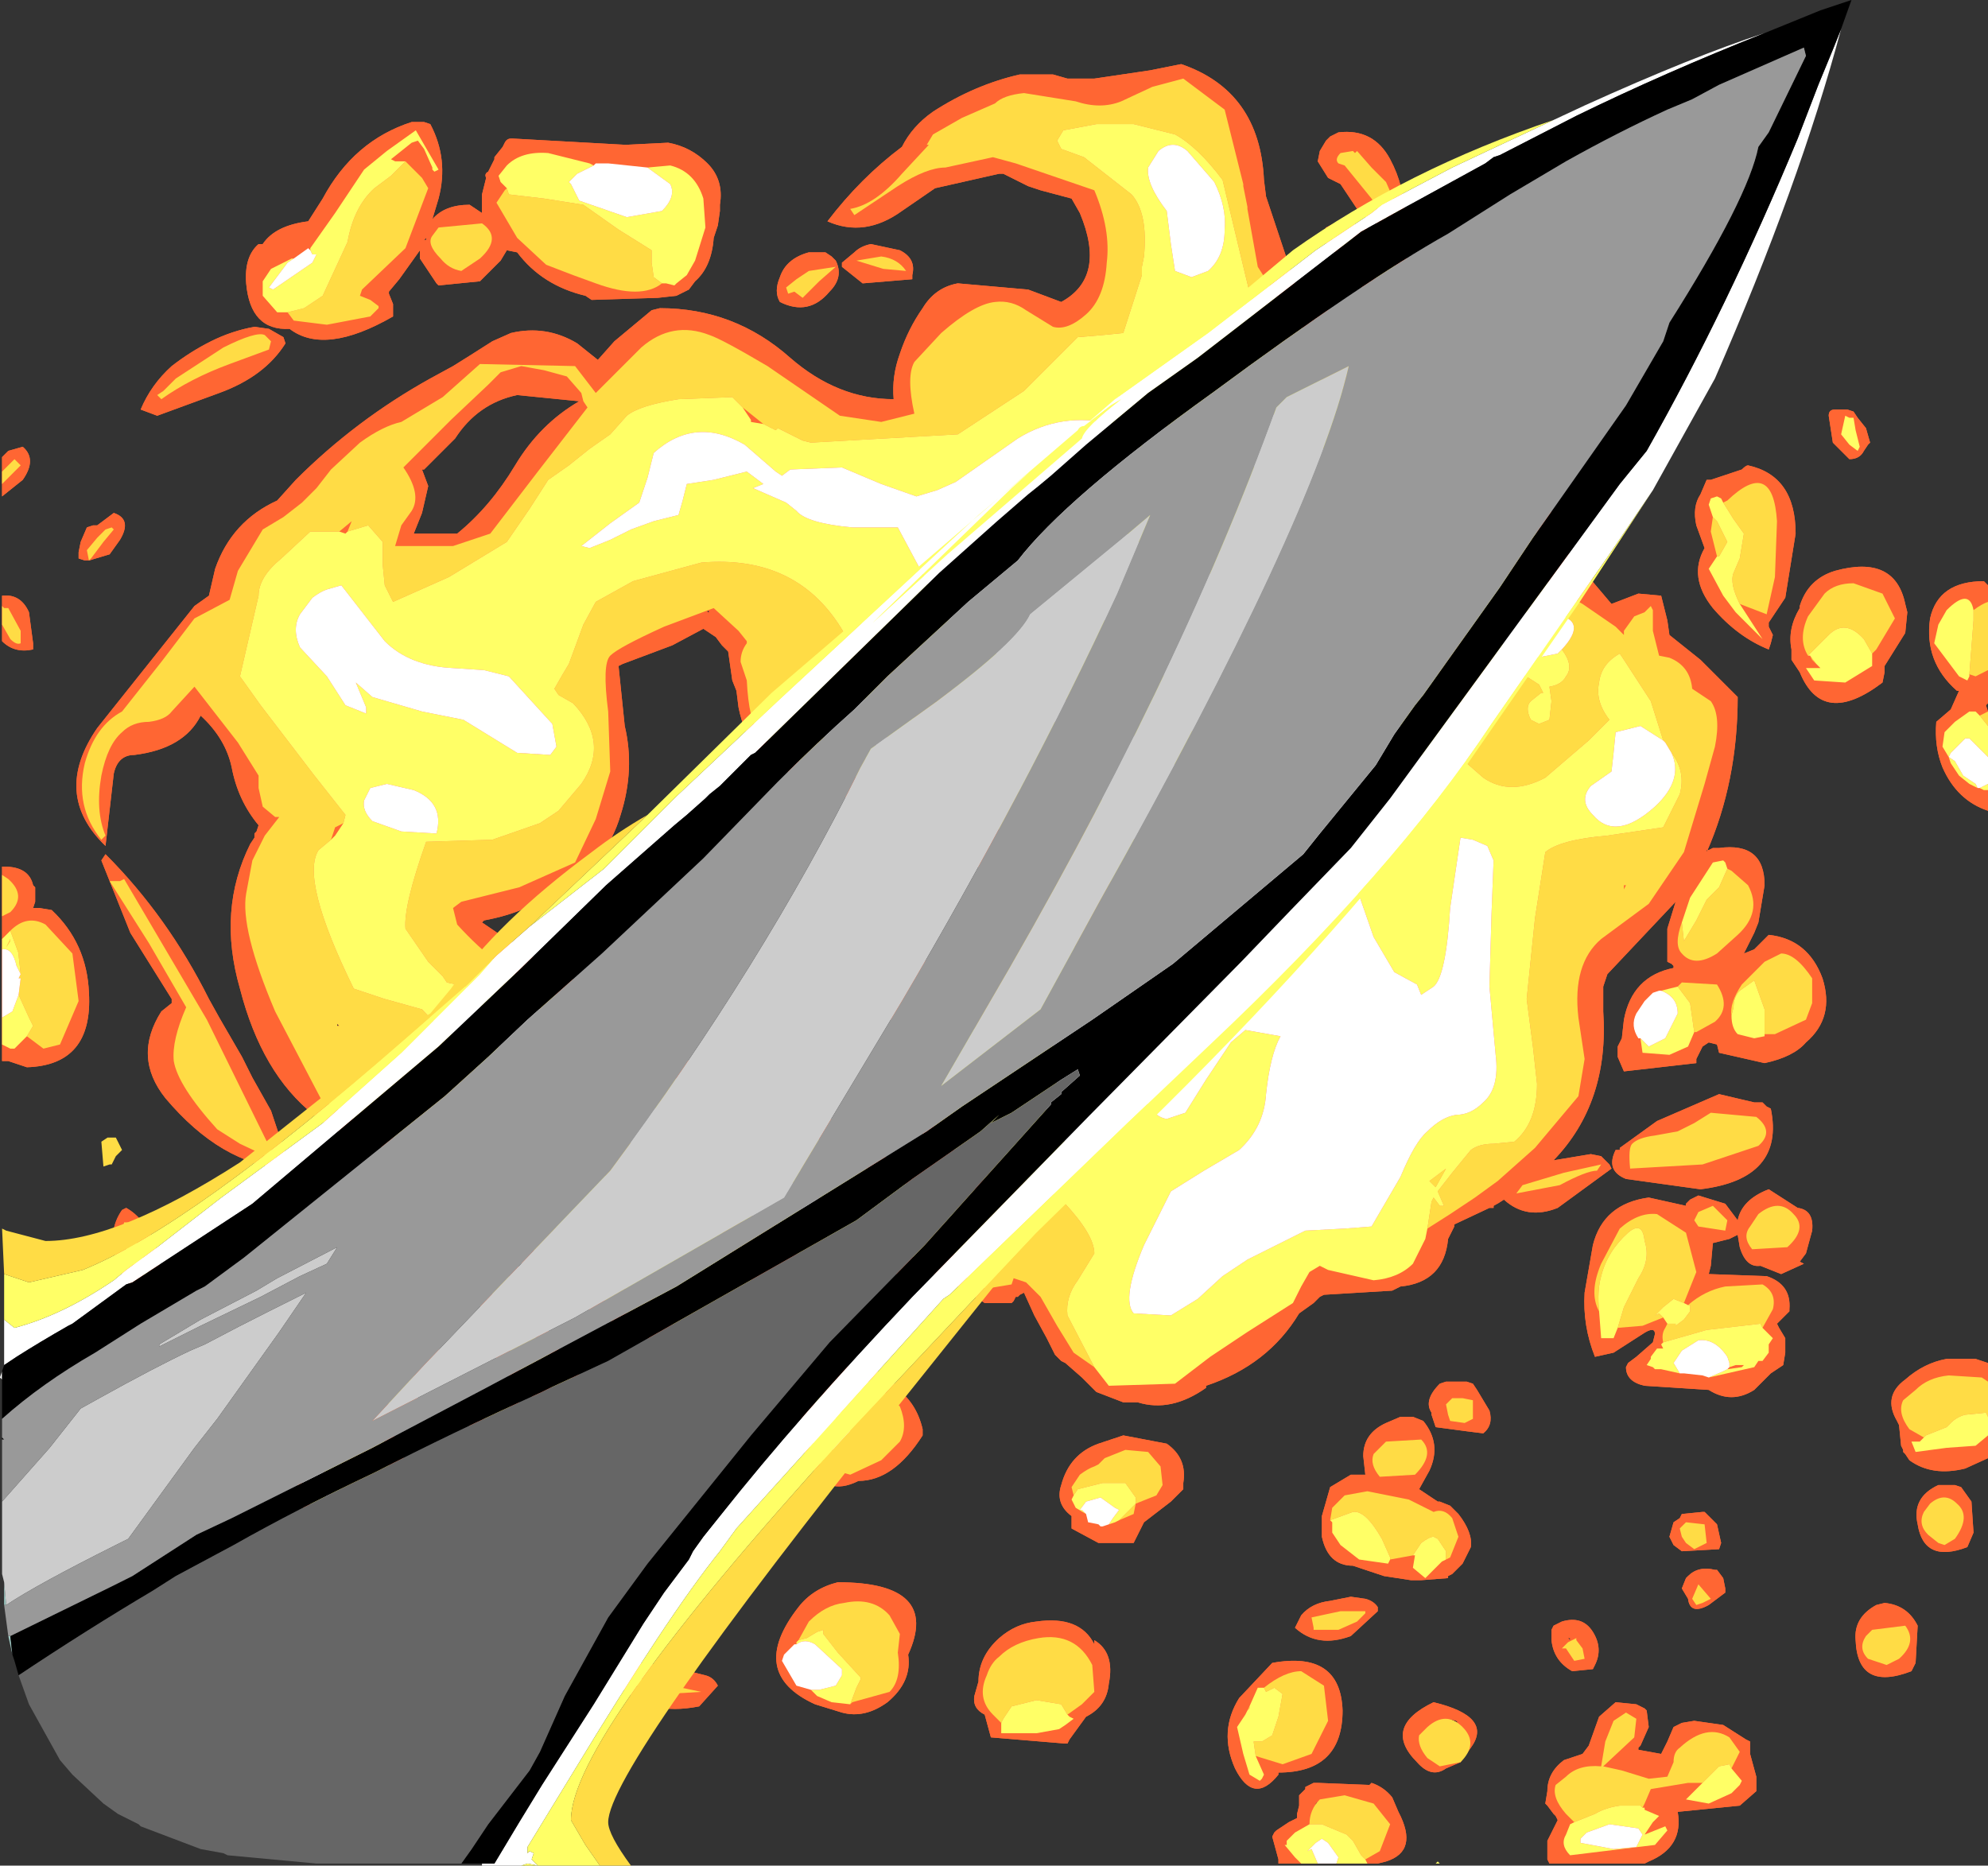 <?xml version="1.0" encoding="UTF-8" standalone="no"?>
<svg xmlns:ffdec="https://www.free-decompiler.com/flash" xmlns:xlink="http://www.w3.org/1999/xlink" ffdec:objectType="shape" height="45.1px" width="48.05px" xmlns="http://www.w3.org/2000/svg">
  <rect width="100%" height="100%" fill="#333333" stroke="none"/>
  <g transform="matrix(1.0, 0.0, 0.0, 1.0, 0.05, -2.95)">
    <path d="M46.0 18.25 L45.5 19.05 45.5 19.2 45.45 19.45 Q44.0 20.55 43.45 19.2 L43.25 18.9 43.25 18.65 Q43.15 18.15 43.45 17.65 L43.45 17.6 Q43.65 16.95 44.3 16.75 45.75 16.35 46.0 17.55 L46.05 17.75 46.0 18.25 M47.9 17.0 L48.0 17.1 48.0 19.95 47.95 20.0 48.0 20.15 48.0 22.55 Q47.25 22.3 46.9 21.5 46.7 21.0 46.75 20.4 L47.1 20.1 47.3 19.65 47.25 19.65 Q46.45 18.95 46.6 17.9 46.8 17.0 47.9 17.0 M45.05 13.3 L45.15 13.65 45.1 13.7 45.0 13.85 Q44.9 14.05 44.65 14.05 L44.25 13.65 44.15 13.0 Q44.15 12.85 44.3 12.85 L44.6 12.85 44.75 12.9 44.85 13.05 45.05 13.3 M42.05 14.3 Q42.15 14.2 42.2 14.2 43.35 14.45 43.35 15.85 L43.1 17.4 42.7 18.0 42.7 18.1 42.8 18.3 42.75 18.5 42.7 18.65 Q41.95 18.35 41.35 17.65 40.75 16.9 41.15 16.2 L40.95 15.65 Q40.85 15.2 41.05 14.9 L41.2 14.55 41.3 14.55 42.05 14.3 M41.85 19.7 L41.95 19.8 Q41.95 21.85 41.2 23.55 L41.2 23.5 41.25 23.5 41.35 23.45 41.5 23.45 Q42.6 23.3 42.6 24.35 L42.45 25.25 42.35 25.5 42.15 25.9 42.1 26.0 42.35 25.9 42.55 25.7 42.7 25.55 Q43.65 25.65 44.0 26.6 44.3 27.55 43.6 28.15 43.3 28.5 42.6 28.65 L41.5 28.4 41.45 28.2 41.25 28.15 41.1 28.25 40.95 28.55 40.95 28.65 39.2 28.85 39.05 28.5 39.05 28.25 39.15 28.05 39.2 27.6 Q39.4 26.55 40.4 26.35 L40.4 26.3 40.35 26.25 40.25 26.2 40.25 25.4 40.45 24.75 38.8 26.5 38.7 26.8 38.7 27.4 Q38.85 29.6 37.5 31.0 L38.4 30.85 38.65 30.9 38.7 30.95 38.8 31.05 38.85 31.1 38.9 31.2 37.6 32.15 Q36.85 32.45 36.3 31.95 36.15 32.05 36.05 32.1 L36.05 32.15 35.95 32.15 35.1 32.55 35.1 32.6 34.95 32.9 Q34.85 33.95 33.8 34.05 L33.6 34.15 31.95 34.25 31.85 34.3 31.7 34.45 31.35 34.7 Q30.6 35.95 29.1 36.45 L29.1 36.5 Q28.25 37.1 27.45 36.85 L27.1 36.85 26.45 36.6 26.1 36.25 25.7 35.9 25.6 35.85 25.55 35.8 25.45 35.7 25.25 35.3 24.95 34.75 24.7 34.2 24.6 34.25 24.55 34.3 24.5 34.3 24.45 34.4 24.4 34.45 23.9 34.45 23.75 34.45 23.6 34.35 23.5 34.3 23.1 34.05 23.05 34.0 22.8 33.75 22.75 33.75 21.6 33.75 19.8 33.6 18.75 33.75 18.65 33.8 18.4 34.35 18.05 34.65 Q17.65 35.1 17.0 35.2 15.85 35.7 14.6 34.8 L13.95 34.5 Q12.6 33.7 11.8 32.7 11.25 32.45 10.85 31.7 10.6 31.3 10.8 30.85 6.8 30.95 5.75 26.85 5.2 24.95 6.0 23.35 L6.1 23.2 6.1 23.1 6.15 23.05 6.2 22.9 Q5.7 22.3 5.55 21.5 5.4 20.8 4.8 20.25 4.4 21.05 3.2 21.2 2.8 21.2 2.7 21.65 L2.5 23.4 Q1.2 22.15 2.3 20.55 L4.65 17.6 5.0 17.35 5.15 16.7 Q5.55 15.55 6.65 15.05 L7.1 14.55 Q8.55 13.1 10.35 12.1 L10.9 11.8 11.3 11.55 11.85 11.2 12.3 11.0 Q13.15 10.8 13.9 11.25 L14.4 11.65 14.8 11.2 15.7 10.45 15.9 10.4 Q17.7 10.4 19.05 11.6 20.2 12.6 21.55 12.6 21.5 12.05 21.7 11.5 21.9 10.9 22.25 10.4 22.55 9.9 23.1 9.8 L24.8 9.95 25.6 10.25 Q26.7 9.65 26.05 8.1 L25.85 7.75 25.1 7.55 24.8 7.45 24.2 7.15 24.1 7.15 22.55 7.5 21.75 8.05 Q20.85 8.7 19.95 8.3 20.75 7.25 21.75 6.5 22.0 6.0 22.5 5.65 23.5 5.0 24.6 4.75 L25.4 4.75 25.75 4.85 26.4 4.85 27.75 4.65 28.5 4.5 Q30.4 5.15 30.5 7.3 L30.55 7.7 31.35 10.1 31.7 10.35 33.1 10.7 33.0 10.25 32.7 9.45 32.3 9.1 Q31.95 8.9 31.95 8.6 L31.95 8.55 32.0 8.45 32.1 8.4 32.2 8.35 32.3 8.3 Q33.35 8.4 34.0 9.25 34.65 10.15 34.3 11.15 L34.25 11.3 34.1 11.35 34.65 12.15 Q35.35 13.5 36.5 14.45 37.5 14.75 37.5 15.75 L37.5 15.8 37.8 16.25 38.9 17.55 39.55 17.3 40.1 17.35 40.25 17.95 40.3 18.3 41.05 18.9 41.85 19.7 M42.4 29.6 L42.55 29.6 42.65 29.7 42.75 29.75 Q43.1 31.45 41.05 31.7 L39.25 31.45 Q38.75 31.25 39.0 30.75 L39.05 30.75 39.1 30.75 39.1 30.7 40.0 30.05 41.5 29.4 42.35 29.6 42.4 29.6 M43.55 33.5 L43.0 33.75 42.5 33.55 Q42.15 33.6 42.0 33.1 L41.95 32.8 41.75 32.9 41.35 33.0 41.3 33.55 41.25 33.75 42.65 33.8 Q43.25 34.0 43.2 34.6 L43.2 34.65 43.15 34.7 43.05 34.8 42.9 34.95 42.95 35.05 43.1 35.3 43.1 35.65 43.05 35.95 42.75 36.15 42.35 36.55 Q41.8 36.9 41.25 36.55 L39.7 36.45 Q39.25 36.35 39.25 36.0 L39.3 35.9 39.5 35.75 39.9 35.4 39.95 35.2 Q39.95 35.0 39.65 35.2 L38.95 35.65 38.5 35.75 Q38.2 35.0 38.25 34.2 L38.45 33.05 Q38.7 32.05 39.8 31.9 L40.7 32.1 40.7 32.05 40.8 31.95 40.9 31.9 41.0 31.85 41.65 32.05 41.95 32.45 Q42.05 31.95 42.7 31.7 L43.4 32.15 Q43.8 32.2 43.75 32.7 L43.6 33.25 43.45 33.45 43.55 33.5 M47.0 35.8 L47.7 35.8 48.0 35.9 48.0 38.2 47.45 38.45 Q46.65 38.65 46.1 38.25 L46.0 38.1 45.95 38.05 45.95 38.0 45.9 37.9 45.85 37.4 45.8 37.3 Q45.45 36.7 46.0 36.3 46.45 35.9 47.0 35.8 M46.8 38.85 L46.9 38.85 47.2 38.85 47.35 38.9 47.6 39.25 47.65 40.0 47.5 40.35 Q46.45 40.75 46.3 39.8 46.15 39.15 46.8 38.85 M46.25 43.15 L46.15 43.35 Q44.85 43.85 44.8 42.6 44.75 42.05 45.3 41.75 L45.5 41.7 Q46.05 41.75 46.3 42.25 L46.25 43.15 M40.6 39.55 L41.1 39.5 41.15 39.5 41.45 39.8 41.55 40.25 41.5 40.4 40.6 40.45 40.4 40.3 40.3 40.1 40.4 39.75 40.55 39.65 40.6 39.55 M41.45 40.9 L41.6 41.1 41.65 41.35 41.65 41.45 41.25 41.75 Q40.8 42.0 40.75 41.6 L40.6 41.35 40.7 41.1 40.75 41.05 Q41.0 40.8 41.4 40.9 L41.45 40.9 M40.9 44.55 L41.6 44.65 42.15 45.0 42.25 45.05 42.25 45.15 42.25 45.35 42.4 45.9 42.4 46.25 42.0 46.6 40.5 46.75 Q40.65 47.6 39.8 47.95 L39.7 48.0 37.4 48.0 37.35 47.9 37.35 47.45 37.6 46.95 37.55 46.85 37.5 46.8 37.35 46.6 37.3 46.55 37.35 46.25 Q37.35 45.8 37.75 45.5 L38.2 45.35 38.35 45.15 38.6 44.45 39.0 44.1 39.5 44.15 39.7 44.25 39.75 44.3 39.8 44.7 39.6 45.15 39.55 45.2 39.55 45.25 40.1 45.35 40.25 45.05 40.4 44.7 40.6 44.6 40.9 44.55 M33.9 8.2 L33.9 8.3 Q33.25 8.6 32.75 8.0 L32.35 7.4 32.05 7.25 31.8 6.85 31.85 6.6 32.0 6.35 32.05 6.3 32.1 6.25 32.3 6.15 Q33.15 6.05 33.55 6.8 33.9 7.45 33.9 8.2 M35.4 11.8 L36.35 11.1 Q36.45 11.0 36.5 11.0 37.7 11.25 37.6 11.95 L37.65 12.05 Q37.55 12.7 37.0 13.05 L36.9 13.1 35.95 13.3 Q35.4 13.25 34.95 12.45 L34.9 12.35 Q35.0 11.95 35.4 11.8 M21.0 8.85 L21.7 9.0 Q22.1 9.2 22.0 9.6 L22.0 9.7 20.8 9.8 20.3 9.4 20.3 9.3 20.6 9.05 Q20.75 8.9 21.0 8.85 M22.75 22.25 Q20.4 22.6 19.1 21.65 18.05 21.3 17.8 20.05 L17.75 19.65 17.65 19.4 17.55 18.7 17.4 18.55 17.25 18.35 16.95 18.15 16.2 18.55 15.0 19.0 14.9 19.05 15.05 20.5 Q15.3 21.55 14.95 22.65 14.6 23.85 13.5 24.4 12.75 25.0 11.65 25.2 L11.6 25.25 13.15 26.3 13.95 26.7 14.75 27.3 14.95 28.0 Q16.15 28.3 17.4 29.0 18.2 29.5 18.85 30.15 20.15 29.65 21.15 30.6 L21.55 31.2 22.2 31.0 22.4 30.7 22.4 30.5 21.6 29.75 Q21.3 29.3 21.3 28.75 L21.4 28.6 21.5 27.45 21.5 27.4 21.5 27.3 21.6 27.25 Q21.85 26.5 22.65 25.9 L23.0 25.65 23.55 24.35 23.65 23.4 23.55 23.1 23.2 22.8 22.75 22.25 M10.35 5.95 Q10.8 6.8 10.55 7.75 L10.4 8.25 Q10.7 7.9 11.3 7.9 L11.6 8.1 11.6 7.65 11.7 7.25 Q11.65 7.15 11.75 7.1 L11.9 6.8 11.9 6.75 12.1 6.5 12.15 6.4 Q12.2 6.3 12.3 6.3 L12.35 6.3 15.05 6.45 15.1 6.45 16.1 6.4 Q16.65 6.5 17.05 6.9 17.45 7.3 17.35 7.9 L17.35 8.05 17.3 8.4 17.2 8.7 Q17.15 9.4 16.75 9.75 L16.6 9.95 16.3 10.1 15.85 10.15 14.25 10.2 14.1 10.1 Q13.05 9.85 12.45 9.05 L12.2 9.0 12.05 9.25 11.55 9.75 10.55 9.85 10.5 9.8 10.1 9.2 10.1 9.0 9.6 9.7 9.35 10.0 9.35 10.05 9.45 10.3 9.45 10.5 9.45 10.6 Q7.8 11.55 6.95 10.9 6.0 10.95 5.9 9.8 5.85 9.15 6.2 8.85 L6.3 8.85 Q6.6 8.4 7.4 8.3 L7.75 7.75 Q8.5 6.35 9.9 5.9 L10.2 5.9 10.35 5.95 M10.25 8.7 L10.2 8.75 10.25 8.75 10.25 8.7 M14.75 12.15 L14.8 12.1 14.75 12.15 M20.05 9.15 L20.15 9.25 Q20.35 9.65 20.0 10.0 19.5 10.6 18.8 10.25 18.65 10.0 18.8 9.65 18.95 9.2 19.5 9.05 L19.7 9.05 19.9 9.05 20.05 9.15 M5.05 11.2 Q5.55 10.95 6.1 10.85 L6.45 10.9 6.8 11.1 6.85 11.25 Q6.35 12.05 5.25 12.45 L3.75 13.0 3.35 12.85 Q3.6 12.25 4.1 11.8 4.55 11.45 5.05 11.2 M0.15 13.85 L0.5 13.75 Q0.85 14.05 0.5 14.55 L0.0 14.95 0.0 14.0 0.15 13.85 M1.85 16.3 L1.9 16.05 2.05 15.7 2.2 15.65 2.3 15.65 2.7 15.35 Q3.15 15.5 2.85 16.0 L2.6 16.35 2.1 16.5 2.0 16.5 1.85 16.45 1.85 16.3 M0.75 18.5 L0.75 18.65 Q0.3 18.75 0.0 18.45 L0.0 17.35 Q0.45 17.3 0.65 17.75 L0.75 18.5 M0.8 24.4 L0.8 24.55 0.8 24.75 0.75 24.9 0.9 24.9 1.2 24.95 Q2.05 25.75 2.1 26.95 2.2 28.7 0.6 28.75 L0.15 28.6 0.1 28.6 0.0 28.6 0.0 23.9 0.05 23.9 Q0.65 23.9 0.75 24.35 L0.8 24.4 M2.5 23.6 Q4.0 25.1 5.0 27.1 L5.25 27.55 5.8 28.5 6.05 29.0 6.5 29.8 6.9 31.0 6.9 31.05 6.9 31.15 6.9 31.2 6.85 31.2 Q5.3 31.1 3.95 29.5 3.15 28.5 3.85 27.4 L4.1 27.2 4.1 27.15 4.1 27.1 3.1 25.5 2.4 23.75 2.5 23.6 M17.05 17.75 L17.1 17.75 17.05 17.7 17.05 17.75 M12.45 12.5 Q11.5 12.7 10.95 13.55 L10.2 14.3 10.15 14.3 10.3 14.7 10.15 15.35 9.95 15.85 11.0 15.85 Q11.8 15.2 12.4 14.2 13.0 13.2 13.95 12.65 L12.45 12.5 M18.9 30.8 L18.85 30.75 18.85 30.8 18.9 30.8 M11.2 25.5 L11.2 25.55 11.2 25.5 M10.5 31.85 L10.65 31.9 10.75 32.1 10.9 32.55 10.9 32.65 Q12.55 33.0 13.0 34.6 13.6 36.4 15.4 37.1 L15.6 37.35 14.15 37.1 Q12.65 37.05 11.9 35.7 L11.65 34.8 11.6 34.75 11.6 34.65 11.6 34.6 10.65 33.0 9.2 32.95 8.15 32.85 7.85 32.3 7.8 32.0 9.0 32.05 10.0 31.75 10.25 31.75 10.5 31.85 M10.35 34.45 Q10.65 34.8 10.6 35.3 10.5 36.3 9.75 37.1 L9.3 37.45 Q10.05 38.2 9.5 39.5 L9.6 39.6 9.85 39.35 10.2 39.2 10.15 39.1 10.05 38.65 10.35 38.3 10.4 38.25 10.95 38.3 11.05 38.35 11.05 38.45 11.2 38.55 11.3 38.65 11.3 38.9 11.15 39.15 11.0 39.25 11.5 40.3 Q11.65 40.1 11.95 40.0 L12.0 39.95 12.95 40.05 13.15 40.15 13.25 40.6 Q12.9 41.7 11.85 41.5 12.25 43.25 10.5 43.25 L10.4 43.3 10.2 43.5 Q9.5 43.65 9.0 43.1 L8.95 43.0 8.9 42.9 8.9 42.55 9.1 42.05 9.25 41.9 9.05 40.9 9.1 40.4 9.05 40.3 8.7 40.5 Q8.15 40.75 7.55 39.9 L7.5 39.85 7.35 39.65 7.15 38.9 Q6.95 38.1 7.7 37.5 L7.85 37.4 Q7.6 37.3 7.5 36.85 7.25 35.75 8.15 34.95 L9.0 34.4 10.2 34.4 10.35 34.45 M12.15 36.55 L12.5 36.85 12.7 37.3 12.75 37.45 12.7 37.5 12.65 37.6 12.6 37.65 12.6 37.75 11.65 37.8 11.35 37.55 Q11.2 37.3 11.3 36.95 11.5 36.45 12.1 36.5 L12.15 36.55 M16.0 36.75 L16.8 36.1 17.5 35.45 18.25 35.55 18.9 35.7 18.95 35.75 18.4 36.6 Q17.4 38.1 15.85 37.0 L16.0 36.75 M20.2 35.95 L20.9 36.05 Q21.35 36.1 21.6 36.45 L21.6 36.5 Q22.1 36.85 22.25 37.5 L22.25 37.65 Q21.55 38.75 20.7 38.75 19.9 39.15 19.55 38.35 L19.5 38.2 Q19.15 37.8 19.35 37.15 L19.4 37.05 Q19.5 36.7 19.75 36.5 L20.0 36.1 20.1 36.0 20.2 35.95 M8.1 27.7 L8.1 27.75 8.15 27.75 8.1 27.7 M2.75 33.35 Q2.55 32.7 2.9 32.2 L3.0 32.15 Q3.45 32.4 3.7 33.05 3.9 33.65 3.75 34.2 L3.75 34.3 Q3.0 34.25 2.75 33.35 M9.25 34.9 L9.3 34.9 9.25 34.9 M9.55 42.6 L9.6 42.6 9.55 42.6 M15.3 43.15 L16.0 43.2 17.0 43.45 Q17.2 43.5 17.3 43.7 L16.85 44.2 Q15.6 44.45 14.95 43.7 L14.9 43.45 Q14.9 43.3 15.05 43.2 L15.15 43.2 15.2 43.15 15.3 43.15 M20.2 41.2 Q22.7 41.2 21.9 42.95 22.0 43.6 21.4 44.1 20.85 44.5 20.3 44.35 L19.65 44.15 Q18.0 43.4 19.25 41.8 19.6 41.35 20.2 41.2 M16.45 43.75 L16.55 43.75 16.6 43.75 16.45 43.75 M34.75 36.4 L34.9 36.35 35.4 36.35 35.55 36.4 35.65 36.55 35.95 37.05 Q36.05 37.4 35.8 37.6 L35.4 37.55 34.65 37.45 34.55 37.15 34.55 37.1 Q34.35 36.8 34.75 36.4 M23.6 31.75 L23.6 31.8 23.6 31.75 M28.55 38.8 L28.55 38.95 28.25 39.25 27.6 39.75 27.35 40.25 26.5 40.25 25.85 39.9 25.85 39.8 25.85 39.75 25.85 39.65 25.85 39.6 Q25.45 39.3 25.6 38.85 25.8 38.1 26.5 37.85 L27.1 37.65 28.15 37.85 Q28.65 38.2 28.55 38.8 M26.4 42.6 Q26.9 42.9 26.75 43.65 26.7 44.2 26.2 44.45 L25.8 45.0 25.75 45.1 25.7 45.1 23.9 44.95 23.75 44.4 Q23.45 44.25 23.5 43.95 L23.6 43.6 Q23.6 43.0 24.1 42.55 24.5 42.2 25.0 42.15 26.05 42.0 26.4 42.7 L26.4 42.6 M29.9 44.0 L30.7 43.15 Q32.35 42.85 32.4 44.3 32.4 45.8 30.85 45.8 L30.85 45.85 Q30.25 46.6 29.8 45.7 29.4 44.8 29.9 44.0 M37.45 42.4 L37.45 42.35 37.5 42.25 37.6 42.2 37.7 42.15 Q38.2 42.0 38.45 42.4 38.7 42.8 38.5 43.2 L38.45 43.3 37.95 43.35 Q37.5 43.1 37.45 42.6 L37.45 42.4 M37.85 42.55 L37.9 42.6 37.9 42.55 37.85 42.55 M34.5 38.5 L34.25 38.95 34.7 39.25 34.75 39.25 35.0 39.35 35.1 39.45 35.2 39.55 Q35.55 40.0 35.5 40.35 L35.3 40.75 35.05 41.0 34.95 41.05 34.95 41.1 34.3 41.15 34.25 41.15 34.05 41.15 33.4 41.05 32.65 40.8 Q32.05 40.8 31.9 40.1 L31.9 39.6 32.1 38.9 32.6 38.6 32.95 38.6 32.9 38.15 Q32.9 37.6 33.45 37.35 L33.8 37.2 34.1 37.2 34.35 37.3 Q34.8 37.85 34.5 38.5 M31.25 42.3 L31.4 42.0 Q31.65 41.7 32.1 41.65 L32.6 41.55 32.95 41.6 Q33.15 41.65 33.25 41.8 L33.25 41.9 32.6 42.5 Q31.8 42.8 31.25 42.3 M35.2 44.6 L35.15 44.55 34.95 44.5 35.2 44.6 M33.1 46.05 Q33.4 46.15 33.6 46.4 L33.75 46.75 Q34.25 47.7 33.45 47.95 L33.25 48.0 30.85 48.0 30.85 47.9 30.7 47.35 30.75 47.25 30.8 47.2 30.95 47.1 31.1 47.0 31.3 46.9 31.3 46.8 31.35 46.6 31.35 46.35 31.5 46.2 31.5 46.15 31.6 46.1 31.7 46.05 31.8 46.05 33.05 46.1 33.1 46.05 M34.9 45.7 Q34.55 45.95 34.2 45.55 33.35 44.7 34.6 44.1 36.05 44.45 35.5 45.2 L35.25 45.55 34.9 45.7 M30.5 45.8 L30.45 45.8 30.5 45.8 M31.75 46.6 L31.8 46.5 31.75 46.55 31.75 46.6 M39.75 47.3 L39.7 47.3 39.75 47.3" fill="#ff6633" fill-rule="evenodd" stroke="none"/>
    <path d="M46.05 17.75 L46.0 18.25 45.5 19.05 45.5 19.2 45.45 19.45 Q44.0 20.55 43.45 19.2 L43.25 18.9 43.25 18.65 Q43.15 18.15 43.45 17.65 L43.45 17.6 Q43.65 16.95 44.3 16.75 45.75 16.35 46.0 17.55 L46.05 17.75 M48.0 17.1 L48.0 19.95 47.95 20.0 48.0 20.15 48.0 22.55 Q47.25 22.3 46.9 21.5 46.7 21.0 46.75 20.4 L47.1 20.1 47.3 19.65 47.25 19.65 Q46.45 18.95 46.6 17.9 46.8 17.0 47.9 17.0 L48.0 17.1 M44.6 12.85 L44.75 12.9 44.85 13.05 45.05 13.3 45.15 13.65 45.1 13.7 45.0 13.85 Q44.9 14.05 44.65 14.05 L44.25 13.65 44.15 13.0 Q44.15 12.85 44.3 12.85 L44.6 12.85 M41.3 14.55 L42.05 14.3 Q42.15 14.2 42.2 14.2 43.35 14.45 43.35 15.85 L43.1 17.4 42.7 18.0 42.7 18.1 42.8 18.3 42.75 18.5 42.7 18.65 Q41.95 18.35 41.35 17.65 40.75 16.9 41.15 16.2 L40.95 15.65 Q40.85 15.2 41.05 14.9 L41.2 14.55 41.3 14.55 M41.95 19.8 Q41.95 21.85 41.2 23.55 L41.2 23.5 41.25 23.5 41.35 23.45 41.5 23.45 Q42.6 23.3 42.6 24.35 L42.45 25.25 42.35 25.5 42.15 25.9 42.1 26.0 42.35 25.9 42.55 25.7 42.7 25.55 Q43.65 25.65 44.0 26.6 44.3 27.55 43.6 28.15 43.3 28.5 42.6 28.65 L41.5 28.4 41.45 28.2 41.25 28.15 41.1 28.25 40.95 28.55 40.95 28.65 39.2 28.85 39.05 28.5 39.05 28.25 39.15 28.05 39.2 27.6 Q39.4 26.55 40.4 26.35 L40.4 26.3 40.35 26.25 40.25 26.2 40.25 25.4 40.45 24.75 38.8 26.5 38.7 26.8 38.7 27.4 Q38.85 29.6 37.5 31.0 L38.4 30.85 38.65 30.9 38.7 30.95 38.8 31.05 38.85 31.1 38.9 31.2 37.6 32.15 Q36.85 32.45 36.3 31.95 36.15 32.05 36.05 32.1 L36.05 32.15 35.95 32.15 35.1 32.55 35.1 32.6 34.95 32.9 Q34.85 33.95 33.8 34.05 L33.6 34.15 31.95 34.25 31.85 34.3 31.7 34.45 31.35 34.7 Q30.6 35.95 29.1 36.45 L29.1 36.5 Q28.25 37.1 27.45 36.85 L27.1 36.85 26.45 36.6 26.1 36.25 25.7 35.9 25.6 35.85 25.55 35.8 25.45 35.7 25.25 35.3 24.95 34.75 24.7 34.2 24.6 34.25 24.55 34.3 24.5 34.3 24.45 34.4 24.4 34.45 23.9 34.45 23.75 34.45 23.6 34.35 23.5 34.3 23.1 34.05 23.05 34.0 22.8 33.75 22.75 33.75 21.6 33.75 19.8 33.6 18.75 33.75 18.65 33.8 18.4 34.35 18.05 34.65 Q17.65 35.1 17.0 35.2 15.85 35.7 14.6 34.8 L13.95 34.5 Q12.6 33.7 11.8 32.7 11.25 32.45 10.85 31.7 10.6 31.3 10.8 30.85 6.8 30.95 5.75 26.85 5.2 24.95 6.0 23.35 L6.1 23.2 6.1 23.1 6.15 23.05 6.2 22.9 Q5.7 22.3 5.55 21.5 5.4 20.8 4.8 20.25 4.4 21.05 3.2 21.2 2.8 21.2 2.7 21.65 L2.5 23.4 Q1.2 22.15 2.3 20.55 L4.65 17.6 5.0 17.35 5.15 16.7 Q5.55 15.55 6.65 15.05 L7.1 14.55 Q8.55 13.1 10.35 12.1 L10.9 11.8 11.3 11.55 11.85 11.2 12.3 11.0 Q13.15 10.8 13.9 11.25 L14.4 11.65 14.8 11.2 15.7 10.45 15.9 10.4 Q17.7 10.4 19.05 11.6 20.2 12.6 21.55 12.6 21.5 12.05 21.7 11.5 21.9 10.9 22.25 10.4 22.55 9.9 23.1 9.8 L24.8 9.95 25.6 10.25 Q26.7 9.65 26.05 8.1 L25.85 7.75 25.1 7.55 24.8 7.45 24.2 7.15 24.1 7.15 22.55 7.5 21.75 8.05 Q20.85 8.7 19.95 8.3 20.75 7.25 21.75 6.5 22.0 6.0 22.5 5.65 23.5 5.0 24.6 4.75 L25.4 4.75 25.75 4.85 26.4 4.85 27.75 4.65 28.5 4.5 Q30.4 5.15 30.5 7.3 L30.55 7.7 31.35 10.1 31.7 10.35 33.1 10.7 33.0 10.25 32.7 9.45 32.3 9.1 Q31.95 8.9 31.95 8.6 L31.95 8.55 32.0 8.45 32.1 8.4 32.2 8.35 32.3 8.3 Q33.35 8.4 34.0 9.25 34.65 10.15 34.3 11.15 L34.25 11.3 34.1 11.35 34.65 12.15 Q35.35 13.5 36.5 14.45 37.5 14.75 37.5 15.75 L37.5 15.8 37.8 16.25 38.9 17.55 39.55 17.3 40.1 17.35 40.25 17.95 40.3 18.3 41.05 18.9 41.85 19.7 41.95 19.8 M42.55 29.6 L42.65 29.7 42.75 29.75 Q43.1 31.45 41.05 31.7 L39.25 31.45 Q38.75 31.25 39.0 30.75 L39.05 30.75 39.1 30.75 39.1 30.7 40.0 30.05 41.5 29.4 42.35 29.6 42.4 29.6 42.55 29.6 M43.55 33.5 L43.0 33.75 42.5 33.55 Q42.15 33.6 42.0 33.1 L41.95 32.8 41.75 32.9 41.35 33.0 41.3 33.55 41.25 33.75 42.65 33.8 Q43.25 34.0 43.2 34.6 L43.2 34.65 43.15 34.7 43.05 34.8 42.9 34.95 42.95 35.05 43.1 35.3 43.1 35.65 43.05 35.95 42.75 36.15 42.35 36.55 Q41.8 36.9 41.25 36.55 L39.7 36.45 Q39.25 36.35 39.25 36.0 L39.3 35.9 39.5 35.75 39.9 35.4 39.95 35.2 Q39.95 35.0 39.65 35.2 L38.95 35.65 38.5 35.75 Q38.2 35.0 38.25 34.2 L38.45 33.05 Q38.7 32.05 39.8 31.9 L40.7 32.1 40.7 32.05 40.8 31.95 40.9 31.9 41.0 31.85 41.65 32.05 41.95 32.45 Q42.05 31.95 42.7 31.7 L43.4 32.15 Q43.8 32.2 43.75 32.7 L43.6 33.25 43.45 33.45 43.55 33.5 M47.7 35.8 L48.0 35.9 48.0 38.2 47.45 38.45 Q46.65 38.65 46.1 38.25 L46.0 38.1 45.95 38.05 45.95 38.0 45.9 37.9 45.85 37.4 45.8 37.3 Q45.45 36.7 46.0 36.3 46.45 35.9 47.0 35.8 L47.7 35.8 M46.8 38.85 L46.9 38.85 47.2 38.85 47.35 38.9 47.6 39.25 47.65 40.0 47.5 40.35 Q46.45 40.75 46.3 39.8 46.15 39.15 46.8 38.85 M46.25 43.15 L46.15 43.35 Q44.85 43.85 44.8 42.6 44.75 42.05 45.3 41.75 L45.5 41.7 Q46.05 41.75 46.3 42.25 L46.25 43.15 M41.15 39.5 L41.45 39.8 41.55 40.25 41.5 40.4 40.6 40.45 40.4 40.3 40.3 40.1 40.4 39.75 40.55 39.65 40.6 39.55 41.1 39.5 41.15 39.5 M41.45 40.9 L41.6 41.1 41.65 41.35 41.65 41.45 41.25 41.75 Q40.8 42.0 40.75 41.6 L40.6 41.35 40.7 41.1 40.75 41.05 Q41.0 40.8 41.4 40.9 L41.45 40.9 M41.6 44.65 L42.15 45.0 42.25 45.05 42.25 45.15 42.25 45.35 42.4 45.9 42.4 46.25 42.0 46.6 40.5 46.75 Q40.65 47.6 39.8 47.95 L39.7 48.0 37.4 48.0 37.35 47.9 37.35 47.45 37.6 46.95 37.55 46.85 37.5 46.8 37.35 46.6 37.3 46.55 37.35 46.25 Q37.35 45.8 37.75 45.5 L38.2 45.35 38.35 45.15 38.6 44.45 39.0 44.1 39.5 44.15 39.7 44.25 39.75 44.3 39.8 44.7 39.6 45.15 39.55 45.2 39.55 45.25 40.1 45.35 40.25 45.05 40.4 44.7 40.6 44.6 40.9 44.55 41.6 44.65 M33.9 8.3 Q33.25 8.6 32.75 8.0 L32.35 7.4 32.05 7.25 31.8 6.85 31.85 6.6 32.0 6.35 32.05 6.3 32.1 6.25 32.3 6.15 Q33.15 6.05 33.55 6.8 33.9 7.45 33.9 8.2 L33.9 8.3 M35.4 11.8 L36.35 11.1 Q36.45 11.0 36.5 11.0 37.7 11.25 37.6 11.95 L37.65 12.05 Q37.55 12.7 37.0 13.05 L36.9 13.1 35.95 13.3 Q35.4 13.25 34.95 12.45 L34.9 12.35 Q35.0 11.95 35.4 11.8 M21.0 8.85 L21.7 9.0 Q22.1 9.2 22.0 9.6 L22.0 9.7 20.8 9.8 20.3 9.4 20.3 9.3 20.6 9.05 Q20.75 8.9 21.0 8.85 M23.2 22.8 L22.75 22.25 Q20.4 22.6 19.1 21.65 18.05 21.3 17.8 20.05 L17.75 19.65 17.65 19.4 17.55 18.7 17.4 18.55 17.25 18.35 16.95 18.15 16.2 18.55 15.0 19.0 14.9 19.05 15.05 20.5 Q15.3 21.55 14.95 22.65 14.6 23.85 13.5 24.4 12.75 25.0 11.65 25.2 L11.6 25.25 13.15 26.3 13.95 26.7 14.75 27.3 14.95 28.0 Q16.15 28.3 17.4 29.0 18.2 29.5 18.85 30.15 20.15 29.65 21.15 30.6 L21.55 31.2 22.2 31.0 22.4 30.7 22.4 30.5 21.6 29.75 Q21.3 29.3 21.3 28.75 L21.4 28.6 21.5 27.45 21.5 27.4 21.5 27.3 21.6 27.25 Q21.85 26.5 22.65 25.9 L23.0 25.65 23.55 24.35 23.65 23.4 23.55 23.1 23.2 22.8 M10.35 5.95 Q10.8 6.8 10.55 7.75 L10.4 8.25 Q10.7 7.9 11.3 7.9 L11.6 8.1 11.6 7.65 11.7 7.25 Q11.65 7.15 11.75 7.1 L11.9 6.8 11.9 6.75 12.1 6.5 12.15 6.4 Q12.2 6.3 12.3 6.3 L12.35 6.3 15.05 6.45 15.1 6.45 16.1 6.4 Q16.65 6.5 17.05 6.9 17.45 7.3 17.35 7.9 L17.35 8.05 17.3 8.4 17.2 8.7 Q17.15 9.4 16.75 9.75 L16.6 9.95 16.3 10.1 15.85 10.15 14.25 10.2 14.1 10.1 Q13.05 9.85 12.45 9.05 L12.2 9.0 12.05 9.25 11.55 9.75 10.55 9.85 10.5 9.8 10.1 9.2 10.1 9.0 9.6 9.7 9.35 10.0 9.35 10.05 9.45 10.3 9.45 10.5 9.45 10.6 Q7.8 11.55 6.95 10.9 6.0 10.95 5.9 9.8 5.85 9.15 6.2 8.85 L6.3 8.85 Q6.6 8.4 7.4 8.3 L7.75 7.75 Q8.5 6.35 9.9 5.9 L10.2 5.9 10.35 5.95 M10.25 8.75 L10.25 8.7 10.2 8.75 10.25 8.75 M14.75 12.15 L14.8 12.1 14.75 12.15 M19.9 9.05 L20.05 9.15 20.15 9.25 Q20.35 9.65 20.0 10.0 19.5 10.6 18.8 10.25 18.65 10.0 18.8 9.65 18.95 9.2 19.5 9.05 L19.7 9.05 19.9 9.05 M5.05 11.2 Q5.55 10.95 6.1 10.85 L6.45 10.9 6.8 11.1 6.85 11.25 Q6.35 12.05 5.25 12.45 L3.75 13.0 3.35 12.85 Q3.6 12.25 4.1 11.8 4.55 11.45 5.05 11.2 M0.5 14.55 L0.0 14.95 0.0 14.0 0.15 13.85 0.5 13.75 Q0.85 14.05 0.5 14.55 M1.85 16.3 L1.9 16.05 2.05 15.7 2.2 15.65 2.3 15.65 2.7 15.35 Q3.15 15.5 2.85 16.0 L2.6 16.35 2.1 16.5 2.0 16.5 1.85 16.45 1.85 16.3 M0.0 17.35 Q0.45 17.3 0.65 17.75 L0.75 18.5 0.75 18.65 Q0.3 18.75 0.0 18.45 L0.0 17.35 M0.8 24.4 L0.8 24.55 0.8 24.75 0.75 24.9 0.9 24.9 1.2 24.95 Q2.05 25.75 2.1 26.95 2.2 28.7 0.6 28.75 L0.15 28.6 0.1 28.6 0.0 28.6 0.0 23.9 0.05 23.9 Q0.65 23.9 0.75 24.35 L0.8 24.4 M2.5 23.6 Q4.0 25.1 5.0 27.1 L5.25 27.55 5.8 28.5 6.05 29.0 6.5 29.8 6.9 31.0 6.9 31.05 6.9 31.15 6.9 31.2 6.85 31.2 Q5.3 31.1 3.95 29.5 3.15 28.5 3.85 27.4 L4.1 27.2 4.1 27.15 4.1 27.1 3.1 25.5 2.4 23.75 2.5 23.6 M17.05 17.75 L17.1 17.75 17.05 17.7 17.05 17.75 M10.95 13.55 L10.2 14.3 10.15 14.3 10.3 14.7 10.15 15.35 9.95 15.85 11.0 15.85 Q11.8 15.2 12.4 14.2 13.0 13.2 13.95 12.65 L12.45 12.5 Q11.5 12.7 10.95 13.55 M18.85 30.8 L18.9 30.8 18.85 30.75 18.85 30.8 M11.2 25.5 L11.2 25.55 11.2 25.5 M10.75 32.1 L10.9 32.55 10.9 32.65 Q12.55 33.0 13.0 34.6 13.6 36.4 15.4 37.1 L15.6 37.35 14.15 37.1 Q12.65 37.05 11.9 35.7 L11.65 34.8 11.6 34.75 11.6 34.65 11.6 34.6 10.65 33.0 9.2 32.95 8.15 32.85 7.85 32.3 7.8 32.0 9.0 32.05 10.0 31.75 10.25 31.75 10.5 31.85 10.65 31.9 10.75 32.1 M10.35 34.45 Q10.65 34.8 10.6 35.3 10.5 36.3 9.75 37.1 L9.3 37.45 Q10.05 38.2 9.5 39.5 L9.6 39.6 9.85 39.35 10.2 39.2 10.15 39.1 10.05 38.65 10.35 38.3 10.4 38.25 10.95 38.3 11.05 38.35 11.05 38.45 11.2 38.55 11.3 38.65 11.3 38.9 11.15 39.15 11.0 39.25 11.5 40.3 Q11.65 40.1 11.95 40.0 L12.0 39.95 12.95 40.05 13.15 40.15 13.25 40.6 Q12.9 41.7 11.85 41.5 12.25 43.25 10.5 43.25 L10.4 43.3 10.2 43.5 Q9.5 43.65 9.0 43.1 L8.95 43.0 8.9 42.9 8.9 42.55 9.1 42.05 9.25 41.9 9.05 40.9 9.1 40.4 9.05 40.3 8.7 40.5 Q8.15 40.75 7.55 39.9 L7.5 39.85 7.35 39.65 7.15 38.9 Q6.95 38.1 7.7 37.5 L7.85 37.4 Q7.6 37.3 7.5 36.85 7.25 35.75 8.15 34.95 L9.0 34.4 10.2 34.4 10.35 34.45 M12.15 36.55 L12.5 36.85 12.7 37.3 12.75 37.45 12.7 37.5 12.65 37.6 12.6 37.65 12.6 37.75 11.65 37.8 11.35 37.55 Q11.2 37.3 11.3 36.95 11.5 36.45 12.1 36.5 L12.15 36.55 M16.0 36.75 L16.8 36.1 17.5 35.45 18.25 35.55 18.9 35.7 18.95 35.75 18.4 36.6 Q17.4 38.1 15.85 37.0 L16.0 36.75 M20.0 36.1 L20.1 36.0 20.2 35.95 20.9 36.05 Q21.35 36.1 21.6 36.45 L21.6 36.5 Q22.1 36.85 22.25 37.5 L22.25 37.65 Q21.55 38.75 20.7 38.75 19.9 39.15 19.55 38.35 L19.5 38.2 Q19.15 37.8 19.35 37.15 L19.4 37.05 Q19.5 36.7 19.75 36.5 L20.0 36.1 M8.15 27.75 L8.1 27.7 8.1 27.75 8.15 27.75 M3.0 32.15 Q3.45 32.4 3.7 33.05 3.9 33.65 3.75 34.2 L3.75 34.3 Q3.0 34.25 2.75 33.35 2.55 32.7 2.9 32.2 L3.0 32.15 M9.25 34.9 L9.3 34.9 9.25 34.9 M9.55 42.6 L9.6 42.6 9.55 42.6 M16.0 43.2 L17.0 43.45 Q17.2 43.5 17.3 43.7 L16.85 44.2 Q15.6 44.45 14.95 43.7 L14.9 43.45 Q14.9 43.3 15.05 43.2 L15.15 43.2 15.2 43.15 15.3 43.15 16.0 43.2 M20.2 41.2 Q22.7 41.2 21.9 42.95 22.0 43.6 21.4 44.1 20.85 44.5 20.3 44.35 L19.65 44.15 Q18.0 43.4 19.25 41.8 19.6 41.35 20.2 41.2 M16.6 43.75 L16.45 43.75 16.55 43.75 16.6 43.75 M35.4 36.35 L35.55 36.4 35.65 36.55 35.95 37.05 Q36.05 37.4 35.8 37.6 L35.4 37.55 34.65 37.45 34.55 37.15 34.55 37.1 Q34.35 36.8 34.75 36.4 L34.9 36.35 35.4 36.35 M23.6 31.8 L23.6 31.75 23.6 31.8 M28.55 38.8 L28.55 38.95 28.25 39.25 27.6 39.75 27.35 40.25 26.5 40.25 25.85 39.9 25.85 39.8 25.85 39.75 25.85 39.65 25.85 39.6 Q25.45 39.3 25.6 38.85 25.8 38.1 26.5 37.85 L27.1 37.65 28.15 37.85 Q28.65 38.2 28.55 38.8 M26.4 42.6 Q26.9 42.9 26.75 43.65 26.7 44.2 26.2 44.45 L25.8 45.0 25.75 45.1 25.7 45.1 23.9 44.95 23.75 44.4 Q23.45 44.25 23.5 43.95 L23.6 43.6 Q23.6 43.0 24.1 42.55 24.5 42.2 25.0 42.15 26.05 42.0 26.4 42.7 L26.4 42.6 M29.9 44.0 L30.7 43.15 Q32.35 42.85 32.4 44.3 32.4 45.8 30.85 45.8 L30.85 45.85 Q30.25 46.6 29.8 45.7 29.4 44.8 29.9 44.0 M37.7 42.15 Q38.2 42.0 38.45 42.4 38.7 42.8 38.5 43.2 L38.45 43.3 37.95 43.35 Q37.5 43.1 37.45 42.6 L37.45 42.4 37.45 42.35 37.5 42.25 37.6 42.2 37.7 42.15 M37.9 42.6 L37.9 42.55 37.85 42.55 37.9 42.6 M34.5 38.5 L34.25 38.95 34.7 39.25 34.75 39.25 35.0 39.35 35.1 39.45 35.2 39.55 Q35.55 40.0 35.5 40.35 L35.3 40.75 35.05 41.0 34.95 41.05 34.95 41.1 34.3 41.15 34.25 41.15 34.05 41.15 33.4 41.05 32.65 40.8 Q32.05 40.8 31.9 40.1 L31.9 39.6 32.1 38.9 32.6 38.6 32.95 38.6 32.9 38.15 Q32.9 37.6 33.45 37.35 L33.8 37.2 34.1 37.2 34.35 37.3 Q34.8 37.85 34.5 38.5 M32.6 41.55 L32.95 41.6 Q33.15 41.65 33.25 41.8 L33.25 41.9 32.6 42.5 Q31.8 42.8 31.25 42.3 L31.4 42.0 Q31.65 41.7 32.1 41.65 L32.6 41.55 M35.2 44.6 L35.15 44.55 34.95 44.5 35.2 44.6 M33.6 46.4 L33.75 46.75 Q34.25 47.7 33.45 47.95 L33.25 48.0 30.85 48.0 30.85 47.9 30.7 47.35 30.75 47.25 30.8 47.2 30.95 47.1 31.1 47.0 31.3 46.9 31.3 46.8 31.35 46.6 31.35 46.35 31.5 46.2 31.5 46.15 31.6 46.1 31.7 46.05 31.8 46.05 33.05 46.1 33.1 46.05 Q33.4 46.15 33.6 46.4 M34.6 44.1 Q36.05 44.45 35.5 45.2 L35.25 45.55 34.9 45.7 Q34.55 45.95 34.2 45.55 33.35 44.7 34.6 44.1 M30.45 45.8 L30.5 45.8 30.45 45.8 M31.75 46.55 L31.75 46.6 31.8 46.5 31.75 46.55 M39.75 47.3 L39.7 47.3 39.75 47.3" fill="#ff6633" fill-rule="evenodd" stroke="none"/>
    <path d="M47.55 19.25 L47.65 17.95 47.65 17.7 Q47.85 17.55 48.0 17.5 L48.0 19.15 47.7 19.3 47.55 19.25 M41.6 15.1 L41.7 15.05 Q42.8 14.0 42.9 15.55 L42.85 16.9 42.65 17.8 42.0 17.55 Q41.75 17.05 41.85 16.8 L42.0 16.45 42.1 15.85 41.85 15.5 41.6 15.1 M41.45 16.4 L41.3 15.8 41.35 15.45 41.45 15.55 41.7 16.05 41.5 16.4 41.45 16.4 M45.2 18.75 L45.0 18.4 Q44.55 17.9 44.15 18.3 L43.65 18.8 Q43.4 18.4 43.65 17.85 L44.05 17.3 Q44.3 17.05 44.75 17.05 L45.45 17.3 45.75 17.9 45.3 18.65 45.2 18.75 M43.7 18.8 L43.85 19.0 43.75 18.9 43.7 18.8 M26.4 36.0 L25.9 35.65 25.5 35.0 25.1 34.3 24.75 33.95 24.45 33.85 24.4 34.0 23.8 34.1 Q23.3 34.05 23.0 33.25 L21.85 33.35 20.4 33.2 19.35 33.25 Q18.45 33.35 18.25 33.55 L18.05 34.05 17.8 34.55 16.8 34.95 15.75 35.0 Q14.9 34.7 13.2 33.45 L11.6 32.2 Q10.95 31.45 11.1 31.0 L11.3 30.7 10.15 30.55 9.1 30.4 7.7 29.5 6.6 27.4 Q5.75 25.4 5.9 24.55 L6.05 23.75 6.35 23.15 6.7 22.7 6.6 22.7 6.3 22.45 6.2 22.0 6.2 21.7 5.7 20.9 4.65 19.55 4.1 20.15 Q3.95 20.35 3.55 20.4 3.15 20.4 2.9 20.65 2.55 20.95 2.4 21.7 2.25 22.55 2.5 23.15 L2.4 23.25 Q1.75 22.45 2.0 21.4 2.25 20.5 2.9 20.15 L3.85 18.95 4.65 17.9 5.5 17.45 5.7 16.75 6.3 15.75 6.8 15.45 7.25 15.1 7.6 14.75 7.95 14.3 8.65 13.65 Q9.2 13.25 9.65 13.15 L10.65 12.55 11.55 11.75 13.85 11.8 14.35 12.45 15.45 11.35 Q16.2 10.7 17.1 11.05 17.4 11.15 18.5 11.8 L20.25 13.0 21.25 13.15 22.05 12.95 Q21.85 12.05 22.05 11.7 L22.7 11.0 Q23.5 10.3 24.0 10.25 24.4 10.2 24.75 10.45 L25.4 10.85 Q25.75 10.95 26.2 10.55 26.65 10.15 26.7 9.3 26.8 8.5 26.4 7.55 L24.5 6.9 23.95 6.75 22.8 7.0 Q22.35 7.0 21.65 7.45 L20.6 8.15 20.5 8.0 Q21.1 7.9 21.75 7.15 L22.4 6.45 22.35 6.45 22.5 6.2 23.2 5.8 24.0 5.45 Q24.2 5.25 24.7 5.2 L25.95 5.4 Q26.55 5.6 27.05 5.4 L27.8 5.05 28.55 4.85 29.55 5.6 30.0 7.4 30.0 7.45 30.1 7.95 30.1 8.0 30.35 9.4 31.15 10.65 Q31.45 11.0 32.35 11.05 33.3 11.15 33.65 11.5 L34.7 13.25 35.0 13.55 35.3 13.85 36.1 14.6 36.55 14.95 Q37.05 15.35 37.15 16.1 L37.35 17.0 37.5 17.15 38.2 17.55 39.0 18.1 39.2 18.3 39.2 18.2 39.45 17.85 39.7 17.75 39.85 17.6 39.9 17.7 39.9 18.2 40.05 18.8 40.3 18.85 Q40.8 19.05 40.85 19.6 L41.3 19.9 Q41.55 20.25 41.4 21.0 L41.15 21.9 40.65 23.55 39.8 24.8 38.65 25.65 Q37.95 26.25 38.1 27.55 L38.25 28.55 38.1 29.45 37.05 30.7 36.15 31.5 35.6 31.9 35.0 32.3 34.45 32.65 34.55 32.0 34.6 31.9 34.75 32.1 34.85 32.1 34.7 31.75 35.05 31.3 35.5 30.75 Q35.7 30.6 36.05 30.6 L36.55 30.55 Q37.1 30.1 37.1 29.15 L37.0 28.25 36.85 27.1 37.05 25.15 37.3 23.55 Q37.65 23.25 38.8 23.15 L40.15 22.95 40.55 22.15 Q40.7 21.6 40.35 21.15 L40.2 20.9 40.15 20.85 39.85 19.9 39.2 18.9 39.1 18.75 Q38.65 19.0 38.6 19.45 38.5 19.9 38.85 20.35 L38.35 20.85 37.3 21.75 Q36.45 22.2 35.8 21.75 L35.4 21.4 35.2 20.25 34.8 19.35 Q33.6 17.65 33.35 16.95 L33.2 16.5 32.85 15.9 33.1 14.8 33.3 13.35 32.65 12.6 Q32.35 12.25 31.55 12.0 L30.55 11.65 30.05 9.6 29.5 7.3 Q28.9 6.5 28.35 6.2 L27.35 5.95 26.45 5.95 25.65 6.1 25.5 6.35 25.6 6.55 26.15 6.75 27.3 7.65 Q27.7 8.1 27.6 9.15 L27.55 9.4 27.55 9.6 27.1 11.0 26.6 11.05 26.0 11.1 24.7 12.4 23.1 13.45 19.55 13.65 19.35 13.6 18.95 13.4 18.75 13.3 18.7 13.35 18.4 13.2 17.9 12.8 17.65 12.55 16.35 12.6 Q15.4 12.75 15.1 13.0 L14.7 13.45 14.2 13.8 13.7 14.2 13.2 14.55 12.75 15.25 12.2 16.05 10.8 16.9 9.45 17.5 9.25 17.1 9.2 16.6 9.2 16.05 8.85 15.65 8.35 15.8 8.45 15.55 8.15 15.8 7.45 15.8 6.75 16.45 Q6.2 16.9 6.2 17.35 L5.75 19.3 6.25 20.0 7.55 21.7 8.3 22.65 8.25 22.85 8.05 22.95 7.95 23.25 7.65 23.5 Q7.2 24.2 8.5 26.85 L9.25 27.1 10.15 27.35 11.0 28.25 11.45 28.75 11.95 29.55 11.85 30.35 11.8 31.0 12.25 31.55 13.8 33.05 15.3 34.3 15.8 34.35 16.15 34.25 16.75 34.05 17.45 33.65 17.55 33.4 17.5 33.25 17.3 32.9 Q17.6 32.45 18.2 32.45 L19.4 32.7 20.6 33.05 21.45 32.85 21.65 32.95 21.7 32.85 21.6 32.7 21.65 32.45 21.8 32.1 22.15 32.1 Q22.55 32.25 22.85 32.55 L22.95 32.6 23.1 32.1 22.75 31.65 22.55 31.5 23.45 31.6 23.6 31.8 23.75 31.35 23.3 31.1 22.9 30.6 Q21.95 29.6 21.85 28.85 21.85 28.5 22.1 28.1 L22.1 28.05 Q21.8 27.5 22.0 27.35 L22.4 27.05 22.65 26.7 22.9 26.4 23.4 26.15 23.6 25.9 24.3 24.9 24.3 24.8 24.3 23.45 24.1 23.0 23.95 22.95 23.5 22.55 22.95 21.75 21.15 21.8 Q19.1 21.6 18.3 20.65 18.05 20.4 18.0 19.4 L17.85 18.95 Q17.85 18.7 18.0 18.5 L18.0 18.45 17.8 18.2 17.2 17.65 16.0 18.1 Q14.9 18.6 14.7 18.8 14.5 19.0 14.65 20.15 L14.7 21.6 14.35 22.75 13.85 23.8 12.5 24.4 11.1 24.75 10.9 24.9 11.0 25.3 Q12.0 26.4 13.1 26.9 L13.85 27.2 14.4 27.65 Q14.7 28.1 14.6 28.55 L15.5 28.6 17.1 29.45 18.85 30.8 Q18.9 30.7 19.1 30.6 L19.55 30.45 Q20.25 30.55 21.55 31.75 L21.15 32.0 21.1 32.1 20.6 31.3 19.45 31.15 18.5 31.6 17.35 31.85 17.3 31.9 17.1 31.9 14.45 31.35 13.4 30.25 13.25 30.0 13.1 29.6 13.25 29.15 13.55 28.75 Q13.85 28.1 13.45 27.65 13.4 27.45 13.05 27.35 L12.1 27.0 10.75 26.7 10.65 26.55 10.3 26.2 9.75 25.4 Q9.7 24.85 10.25 23.3 L11.85 23.25 13.0 22.85 13.45 22.55 14.0 21.9 Q14.7 20.9 13.8 19.95 L13.45 19.75 13.35 19.6 13.55 19.25 13.7 19.0 14.05 18.05 14.35 17.5 15.25 17.0 16.9 16.55 Q19.25 16.35 20.35 18.25 L20.6 18.05 20.65 17.95 21.4 18.4 22.4 18.95 23.0 19.7 23.35 20.3 23.25 21.35 23.85 22.05 24.55 22.1 25.2 21.9 25.7 22.4 25.85 22.35 26.15 22.3 26.35 22.5 26.65 22.9 26.8 24.4 Q26.85 25.35 26.5 25.65 L26.0 25.8 25.5 26.05 25.2 26.7 25.0 27.4 23.9 27.7 22.8 28.0 22.6 28.7 22.55 29.4 23.0 29.95 24.85 31.55 25.3 31.75 25.65 32.0 Q26.4 32.8 26.4 33.25 L26.0 33.9 Q25.7 34.3 25.75 34.75 L26.4 36.0 M40.6 25.25 L40.65 25.7 40.95 25.2 41.2 24.7 41.5 24.4 41.7 23.95 41.8 24.0 42.2 24.35 Q42.55 25.0 41.95 25.55 L41.45 26.0 Q40.9 26.35 40.6 26.0 40.4 25.8 40.6 25.25 M47.8 20.25 L48.0 20.15 48.0 20.5 47.8 20.25 M41.8 27.5 Q41.75 27.2 42.05 26.75 L42.6 26.2 43.0 26.0 Q43.35 26.0 43.75 26.6 L43.75 27.2 43.6 27.6 42.85 27.95 42.6 27.95 42.6 27.35 42.35 26.65 42.0 26.9 Q41.85 27.05 41.85 27.3 L41.8 27.5 M40.5 26.8 L40.6 26.7 41.45 26.75 Q41.8 27.3 41.4 27.65 L40.95 27.9 40.9 27.9 40.8 27.2 40.5 26.8 M40.9 30.1 L41.3 29.85 42.4 29.95 Q42.85 30.3 42.45 30.65 L41.1 31.1 39.35 31.2 Q39.3 30.7 39.4 30.6 39.55 30.45 39.95 30.4 L40.5 30.3 40.9 30.1 M43.15 33.1 L42.3 33.15 Q42.05 32.85 42.25 32.6 L42.45 32.3 Q42.95 31.9 43.3 32.3 43.65 32.65 43.15 33.1 M41.7 32.45 L41.65 32.7 41.0 32.6 40.9 32.45 41.0 32.25 41.35 32.1 41.7 32.45 M38.6 34.65 Q38.35 34.2 38.65 33.5 L39.1 32.65 Q39.55 32.25 40.0 32.3 L40.7 32.75 40.95 33.7 40.65 34.45 40.4 34.35 40.15 34.55 39.95 34.75 40.05 34.7 40.15 34.8 39.65 35.0 39.05 35.05 39.2 34.55 39.55 33.85 Q39.85 33.4 39.7 32.95 39.65 32.45 39.3 32.75 38.8 33.2 38.65 33.8 38.55 34.15 38.6 34.65 M40.75 34.5 Q41.15 34.15 41.65 34.05 L42.55 34.0 Q42.9 34.2 42.8 34.6 L42.55 35.05 42.5 34.95 41.2 35.1 40.15 35.4 Q40.1 35.2 40.2 35.05 L40.25 34.95 40.45 34.95 40.45 35.0 40.65 34.85 40.8 34.65 40.8 34.5 40.75 34.5 M46.45 37.7 L46.1 37.5 Q45.8 37.1 45.95 36.8 L46.25 36.55 Q46.55 36.25 47.05 36.2 L47.85 36.25 48.0 36.35 48.0 37.2 47.95 37.1 47.45 37.15 Q47.25 37.2 47.1 37.35 L47.0 37.45 46.5 37.65 46.45 37.7 M46.45 39.5 L46.6 39.3 Q46.95 39.0 47.25 39.3 47.6 39.6 47.2 40.15 L46.95 40.3 46.8 40.25 46.55 40.05 Q46.3 39.8 46.45 39.5 M45.85 43.05 L45.55 43.2 45.1 43.05 Q44.85 42.8 45.05 42.5 L45.2 42.35 46.0 42.25 Q46.3 42.65 45.85 43.05 M41.15 39.8 L41.2 40.25 40.9 40.4 40.7 40.25 40.6 40.1 40.55 39.9 40.7 39.75 41.15 39.8 M41.3 41.6 L41.1 41.7 40.95 41.75 40.85 41.6 41.0 41.25 41.3 41.6 M41.8 45.7 L41.75 45.6 41.5 45.65 41.15 46.0 41.1 46.05 40.75 46.05 39.85 46.2 39.7 46.55 39.65 46.65 39.6 46.6 39.1 46.6 Q38.75 46.65 38.5 46.8 L38.0 47.0 37.8 46.8 Q37.45 46.4 37.55 46.1 L37.8 45.9 Q38.1 45.6 38.65 45.65 L38.75 45.05 38.95 44.55 39.25 44.35 39.5 44.5 39.45 44.95 38.7 45.65 39.15 45.75 39.8 45.95 40.25 45.9 40.4 45.55 Q40.4 45.3 40.55 45.2 41.2 44.6 41.75 44.95 L42.0 45.3 41.8 45.7 M33.1 7.75 L32.45 6.95 32.3 6.9 Q32.2 6.8 32.35 6.65 L32.65 6.6 32.7 6.65 32.75 6.6 33.1 7.0 33.45 7.35 33.8 8.15 33.7 8.2 33.55 7.9 33.45 8.3 33.1 7.75 M32.6 8.7 L33.05 8.8 Q33.55 9.05 34.15 10.15 L34.1 10.9 34.1 10.95 33.9 11.05 33.65 10.9 Q33.7 10.45 33.2 9.65 L32.15 8.7 32.6 8.7 M35.6 12.15 L35.75 11.9 Q36.25 11.45 36.65 11.4 37.0 11.35 37.2 11.6 L37.35 12.15 36.95 12.75 36.5 13.1 35.8 13.0 35.55 12.75 35.95 12.85 36.35 12.7 36.55 12.45 36.55 12.35 36.0 12.1 Q36.2 12.0 36.05 11.7 L35.6 12.15 M21.25 9.15 Q21.65 9.2 21.85 9.5 L21.3 9.45 20.65 9.25 21.25 9.15 M22.05 20.9 L22.05 20.25 Q21.25 19.45 20.3 19.35 L19.3 19.5 19.1 19.75 Q19.0 19.95 19.25 20.25 20.05 21.15 20.9 21.3 L21.95 21.1 22.05 20.9 M25.55 23.5 L25.5 23.5 25.5 23.55 25.55 23.5 M36.05 15.8 L35.55 15.4 34.8 15.7 Q34.5 15.95 34.5 16.45 34.4 17.25 35.25 18.2 L36.45 19.05 37.15 19.5 37.25 19.7 37.2 19.7 36.95 19.9 Q36.8 20.05 36.95 20.35 L37.15 20.45 37.4 20.35 37.45 19.9 37.4 19.55 Q37.7 19.5 37.8 19.3 38.0 19.05 37.7 18.65 38.35 17.95 37.55 17.8 L36.9 17.75 36.75 17.7 36.25 16.35 36.2 16.3 36.15 16.1 36.1 16.0 36.05 15.8 M39.2 24.45 L39.25 24.35 39.2 24.35 39.2 24.45 M12.2 7.5 L12.25 7.65 13.1 7.75 14.05 7.9 14.9 8.5 15.7 9.0 15.7 9.3 15.75 9.65 15.95 9.8 Q15.45 10.2 14.35 9.8 L13.8 9.6 13.15 9.35 12.45 8.7 11.95 7.85 12.15 7.55 12.2 7.5 M9.55 6.85 L9.75 6.85 10.15 7.25 10.3 7.5 9.75 8.95 8.7 9.95 8.65 10.1 8.9 10.2 9.1 10.35 9.1 10.4 8.9 10.6 7.85 10.8 7.05 10.7 6.9 10.5 7.3 10.4 7.75 10.1 8.35 8.8 Q8.5 7.95 9.0 7.5 L9.4 7.2 9.75 6.85 9.6 6.85 9.55 6.85 M10.55 8.45 L11.6 8.35 Q12.1 8.7 11.55 9.2 L11.1 9.5 Q10.8 9.45 10.6 9.2 10.25 8.85 10.4 8.65 L10.55 8.45 M11.75 12.25 L10.85 13.1 9.7 14.25 Q10.15 14.9 9.9 15.3 L9.65 15.65 9.5 16.15 10.9 16.15 11.8 15.85 12.95 14.35 14.15 12.8 14.05 12.65 14.0 12.45 13.65 12.05 13.1 11.9 12.55 11.8 12.05 11.95 11.75 12.25 M19.35 10.15 L19.15 10.0 19.0 10.05 18.95 9.9 19.2 9.7 19.5 9.5 20.15 9.4 19.75 9.75 19.35 10.15 M6.5 11.2 L6.45 11.4 5.5 11.75 Q4.55 12.1 3.85 12.6 L3.75 12.5 3.9 12.4 4.2 12.1 5.35 11.35 Q6.15 10.95 6.35 11.05 L6.5 11.2 M0.45 14.2 L0.0 14.65 0.0 14.35 0.3 14.05 0.45 14.2 M2.15 16.45 L2.1 16.5 2.05 16.25 2.3 15.95 2.5 15.75 2.65 15.7 2.7 15.75 2.45 16.05 2.15 16.45 M0.15 17.65 L0.45 18.2 0.45 18.35 0.45 18.5 Q0.35 18.55 0.2 18.4 L0.0 18.05 0.0 17.6 0.05 17.65 0.15 17.65 M0.15 24.2 Q0.6 24.6 0.2 25.0 L0.0 25.1 0.0 24.1 0.15 24.2 M2.85 24.25 L2.95 24.2 4.95 27.6 6.45 30.65 6.6 31.0 5.75 30.6 5.2 30.25 Q4.25 29.2 4.15 28.6 4.1 28.1 4.45 27.3 L3.55 25.75 2.6 24.25 2.85 24.25 M14.9 30.5 L15.45 30.65 15.5 30.7 15.85 30.8 16.55 30.7 Q17.3 30.0 16.15 29.65 L15.25 29.45 14.7 29.5 14.45 29.75 14.4 29.85 14.6 30.3 14.9 30.5 M10.9 29.85 L10.9 29.9 11.0 30.05 11.1 30.1 10.95 29.85 10.95 29.8 10.9 29.85 M10.15 32.7 L9.2 32.55 8.9 32.65 8.25 32.7 7.95 32.2 8.35 32.45 8.9 32.3 9.55 32.1 Q10.35 31.9 10.55 32.55 L10.65 32.55 10.5 32.75 10.15 32.7 M10.85 33.05 L11.55 33.3 12.45 33.95 12.7 34.7 12.7 35.05 13.2 35.65 13.6 36.1 14.0 36.5 14.6 37.0 Q14.95 36.85 15.45 37.25 14.35 37.1 12.55 36.1 L12.15 35.35 12.0 34.7 Q11.85 33.85 10.85 33.15 L10.85 33.05 M12.0 36.7 L12.35 37.0 12.45 37.35 12.5 37.35 12.35 37.55 12.2 37.65 12.05 37.55 11.75 37.45 11.6 37.15 11.8 36.9 12.0 36.7 M9.25 34.9 L9.55 34.8 Q10.05 34.65 10.2 35.05 L10.2 35.85 9.55 36.8 8.7 37.15 Q8.15 37.25 7.9 36.95 L7.65 36.45 7.8 36.05 8.15 35.7 8.1 35.8 7.65 36.45 8.4 36.35 8.8 36.1 9.25 35.65 Q9.45 35.3 9.25 34.9 M16.25 36.9 L16.8 36.65 17.2 36.1 Q17.45 35.85 17.8 35.75 L18.6 35.95 18.2 36.35 17.8 36.85 17.1 37.1 16.2 37.15 16.15 37.0 16.25 36.9 M19.85 36.75 L19.95 36.65 20.45 36.25 Q20.95 36.2 21.7 36.95 21.9 37.45 21.7 37.8 L21.25 38.25 20.5 38.6 19.8 38.4 19.6 38.05 20.1 38.4 20.05 38.0 20.1 38.0 20.2 37.9 20.4 37.7 20.5 37.55 20.5 37.5 20.5 37.4 20.2 37.0 19.85 36.75 M8.1 27.75 L8.15 27.75 8.1 27.7 8.1 27.75 M0.45 26.5 L0.4 26.05 0.4 26.0 0.2 25.45 Q0.6 25.05 1.05 25.3 L1.7 26.0 1.85 27.15 1.4 28.2 1.0 28.3 0.6 28.0 0.75 27.75 0.65 27.55 0.4 27.0 0.45 26.6 0.4 26.6 0.45 26.5 M0.1 25.85 L0.2 25.65 0.2 25.75 0.2 25.7 0.1 25.85 M2.9 30.75 L2.75 30.9 2.65 31.1 2.6 31.1 2.45 31.15 2.4 30.55 2.55 30.45 2.75 30.45 2.9 30.75 M2.9 32.75 L2.95 32.5 3.05 32.5 3.6 33.85 3.6 33.9 3.5 33.85 3.3 33.7 3.0 33.2 3.0 33.1 2.9 32.75 M8.4 35.7 L8.4 35.65 8.8 35.25 8.4 35.7 M8.75 35.85 L8.4 36.1 8.95 35.6 8.75 35.85 M7.45 38.5 L7.4 38.55 7.4 38.5 7.8 37.7 Q8.25 37.3 8.7 37.35 L9.3 37.85 9.4 38.9 8.8 40.25 Q8.25 40.4 7.95 40.05 L7.6 39.5 7.9 39.9 8.2 39.9 8.2 38.9 8.2 38.85 8.2 38.55 8.2 38.35 Q8.1 37.6 7.6 38.05 7.45 38.2 7.45 38.45 L7.45 38.5 M9.5 40.6 Q9.4 41.0 9.55 41.15 L9.8 41.3 9.85 41.3 10.15 41.1 10.2 40.3 10.15 39.9 10.6 39.55 Q11.0 39.45 11.2 40.35 11.7 41.2 11.65 42.0 L11.25 42.9 Q11.05 43.1 10.4 42.9 L10.35 42.9 10.35 42.85 10.3 42.65 10.05 42.35 9.8 42.45 9.7 42.5 9.65 42.45 9.45 41.7 9.4 40.85 9.5 40.6 M19.25 42.6 L19.5 42.15 Q19.9 41.75 20.35 41.7 21.05 41.55 21.45 42.0 L21.7 42.45 21.65 42.9 Q21.75 43.55 21.45 43.85 L20.55 44.1 20.5 44.15 20.65 43.75 20.75 43.55 20.75 43.5 20.2 42.9 19.85 42.45 19.85 42.35 19.7 42.4 19.45 42.55 19.25 42.6 M10.8 38.6 L11.1 38.85 10.85 38.95 Q10.65 38.95 10.65 39.1 L10.35 38.8 10.25 38.85 10.45 38.6 Q10.6 38.45 10.8 38.6 M12.5 40.2 Q12.8 40.2 12.8 40.35 L13.0 40.5 12.85 40.75 12.15 41.25 12.05 41.25 11.75 41.15 11.6 40.85 11.6 40.65 12.1 40.2 12.5 40.2 M16.05 43.9 L15.2 43.65 15.25 43.5 16.9 43.85 16.05 43.9 M34.5 31.5 L34.9 31.2 34.65 31.65 34.5 31.5 M35.3 36.75 L35.55 36.8 35.55 37.25 35.35 37.35 35.0 37.3 34.95 37.15 34.9 36.9 35.05 36.75 35.3 36.75 M38.55 31.25 Q38.3 31.25 37.65 31.6 L36.6 31.8 36.75 31.6 37.75 31.3 38.65 31.1 38.55 31.25 M25.9 39.1 L25.85 38.9 26.05 38.6 Q26.25 38.45 26.4 38.4 L26.5 38.35 26.65 38.2 27.15 38.0 27.7 38.05 28.0 38.4 28.05 38.85 27.9 39.1 27.4 39.3 27.4 39.15 27.15 38.8 26.6 38.8 26.0 38.95 25.9 39.1 M27.4 39.3 L27.35 39.55 27.0 39.7 27.15 39.55 27.4 39.3 M24.15 44.6 L23.95 44.4 Q23.55 44.0 23.8 43.45 23.9 43.15 24.1 43.0 24.45 42.65 25.05 42.55 25.95 42.4 26.35 43.2 L26.4 43.85 26.1 44.15 25.75 44.4 25.6 44.15 25.0 44.05 24.4 44.2 24.2 44.5 24.15 44.6 M30.15 44.2 L30.15 44.25 30.1 44.3 30.15 44.2 M30.3 45.4 L30.25 45.05 30.35 45.05 30.45 45.05 30.7 44.9 30.85 44.45 30.95 43.9 30.75 43.75 30.55 43.85 30.5 43.75 Q31.0 43.35 31.4 43.35 L31.95 43.7 32.05 44.55 31.65 45.35 30.95 45.6 30.3 45.4 M38.25 43.05 L38.0 43.1 37.8 42.8 37.7 42.8 37.85 42.65 38.05 42.55 38.05 42.6 38.2 42.8 38.25 43.05 M33.45 37.8 L34.3 37.75 Q34.65 38.1 34.15 38.6 L33.3 38.65 Q33.05 38.35 33.15 38.1 L33.45 37.8 M32.1 39.7 L32.15 39.4 32.45 39.1 33.0 39.0 34.0 39.2 34.6 39.5 Q34.85 39.4 35.05 39.65 L35.2 40.1 35.0 40.6 34.9 40.65 34.9 40.45 34.7 40.15 34.6 40.1 Q34.5 40.1 34.3 40.25 L34.1 40.55 33.55 40.65 33.55 40.6 33.35 40.15 Q32.95 39.45 32.65 39.5 L32.1 39.7 M32.3 42.35 L31.7 42.35 31.7 42.3 31.65 42.05 32.35 41.9 32.95 41.9 32.95 41.95 32.75 42.15 32.3 42.35 M34.45 45.45 Q34.2 45.15 34.25 44.9 L34.45 44.7 Q34.9 44.3 35.3 44.7 35.7 45.1 35.25 45.55 L34.75 45.65 34.45 45.45 M32.95 47.9 L32.85 47.8 32.65 47.45 32.6 47.4 32.5 47.3 31.9 47.05 31.6 47.05 Q31.6 46.7 31.85 46.45 L32.45 46.35 33.15 46.55 33.55 47.05 33.3 47.7 32.95 47.9" fill="#ffdc45" fill-rule="evenodd" stroke="none"/>
    <path d="M47.55 19.25 L47.55 19.3 47.5 19.4 47.3 19.3 46.7 18.5 46.8 18.05 47.0 17.7 Q47.55 17.15 47.65 17.7 L47.65 17.95 47.55 19.25 M44.8 13.35 L44.9 13.75 44.85 13.85 44.65 13.7 44.45 13.45 44.55 13.0 44.65 13.05 44.75 13.05 44.8 13.35 M41.35 15.45 L41.25 15.15 41.3 15.0 41.45 14.95 41.55 15.0 41.6 15.1 41.85 15.5 42.1 15.85 42.0 16.45 41.85 16.8 Q41.75 17.05 42.0 17.55 L42.55 18.4 41.9 17.75 41.6 17.35 41.25 16.7 41.45 16.4 41.5 16.4 41.7 16.05 41.45 15.55 41.35 15.45 M43.65 18.8 L44.15 18.3 Q44.55 17.9 45.0 18.4 L45.2 18.75 45.2 19.05 44.55 19.45 43.8 19.4 43.6 19.1 43.95 19.1 43.85 19.0 43.7 18.8 43.65 18.8 M34.45 32.65 L34.4 32.9 34.1 33.5 Q33.75 33.85 33.15 33.9 L32.05 33.65 31.85 33.55 31.6 33.7 31.4 34.05 31.2 34.45 30.1 35.15 29.2 35.75 28.35 36.4 26.75 36.45 26.4 36.0 25.75 34.75 Q25.7 34.3 26.0 33.9 L26.4 33.25 Q26.4 32.8 25.65 32.0 L25.3 31.75 24.85 31.55 23.0 29.95 22.55 29.4 22.6 28.7 22.8 28.0 23.9 27.7 25.0 27.4 25.2 26.7 25.5 26.05 26.0 25.8 26.5 25.65 Q26.85 25.35 26.8 24.4 L26.65 22.9 26.6 22.8 26.35 22.5 26.15 22.3 25.85 22.35 25.7 22.4 25.2 21.9 24.55 22.1 23.85 22.05 23.25 21.35 23.35 20.3 23.0 19.7 22.4 18.95 21.4 18.4 20.65 17.95 20.6 18.05 20.35 18.25 Q19.25 16.35 16.9 16.55 L15.25 17.0 14.35 17.5 14.05 18.05 13.7 19.0 13.55 19.25 13.35 19.6 13.45 19.75 13.8 19.95 Q14.7 20.9 14.0 21.9 L13.45 22.55 13.0 22.85 11.85 23.25 10.25 23.3 Q9.7 24.85 9.75 25.4 L10.3 26.2 10.65 26.55 10.75 26.7 12.1 27.0 13.05 27.35 12.55 27.25 11.45 27.3 10.9 27.4 10.9 27.5 10.85 27.95 Q11.35 27.9 12.15 28.35 L13.05 28.25 13.45 27.65 Q13.85 28.1 13.55 28.75 L13.25 29.15 13.1 29.6 13.25 30.0 13.4 30.25 14.45 31.35 17.1 31.9 17.3 31.9 17.35 31.85 18.5 31.6 19.45 31.15 20.6 31.3 21.1 32.1 21.15 32.0 21.55 31.75 21.65 31.7 Q21.75 31.55 22.15 31.5 L22.55 31.5 22.75 31.65 23.1 32.1 22.95 32.6 22.85 32.55 Q22.55 32.25 22.15 32.1 L21.8 32.1 21.65 32.45 21.6 32.7 21.7 32.85 21.65 32.95 21.45 32.85 20.6 33.05 19.4 32.7 18.2 32.45 Q17.6 32.45 17.3 32.9 L17.5 33.25 17.55 33.4 17.45 33.65 16.75 34.05 16.15 34.25 15.8 34.35 15.3 34.3 13.8 33.05 12.25 31.55 11.8 31.0 11.85 30.35 11.95 29.55 11.45 28.75 11.0 28.25 10.15 27.35 9.25 27.1 8.5 26.85 Q7.2 24.2 7.65 23.5 L7.95 23.25 8.05 23.15 8.25 22.85 8.3 22.65 7.55 21.7 6.25 20.0 5.75 19.3 6.2 17.35 Q6.2 16.9 6.75 16.45 L7.45 15.8 8.15 15.8 8.3 15.85 8.35 15.8 8.85 15.65 9.2 16.05 9.2 16.6 9.25 17.1 9.45 17.5 10.8 16.9 12.2 16.05 12.75 15.25 13.2 14.55 13.7 14.2 14.2 13.8 14.7 13.45 15.1 13.0 Q15.4 12.75 16.35 12.6 L17.65 12.55 17.9 12.8 18.1 13.1 18.1 13.15 18.4 13.2 18.7 13.35 18.75 13.3 18.95 13.4 19.35 13.6 19.55 13.65 23.1 13.45 24.7 12.4 26.0 11.1 26.6 11.05 27.1 11.0 27.55 9.6 27.55 9.4 27.6 9.15 Q27.7 8.1 27.3 7.65 L26.15 6.75 25.6 6.55 25.5 6.35 25.65 6.1 26.45 5.95 27.35 5.95 28.35 6.2 Q28.9 6.5 29.5 7.3 L30.05 9.6 30.55 11.65 31.55 12.0 Q32.35 12.25 32.65 12.6 L33.3 13.35 33.1 14.8 32.85 15.9 33.2 16.5 33.35 16.95 Q33.6 17.65 34.8 19.35 L35.2 20.25 35.4 21.4 35.8 21.75 Q36.45 22.2 37.3 21.75 L38.35 20.85 38.85 20.35 Q38.5 19.9 38.6 19.45 38.65 19.0 39.1 18.75 L39.2 18.9 39.85 19.9 40.15 20.85 39.6 20.5 39.0 20.65 38.95 21.15 38.9 21.6 38.4 21.95 Q38.1 22.3 38.45 22.65 39.0 23.3 39.95 22.45 40.65 21.8 40.35 21.15 40.7 21.6 40.55 22.15 L40.15 22.95 38.8 23.15 Q37.65 23.25 37.3 23.55 L37.05 25.15 36.85 27.1 37.0 28.25 37.1 29.15 Q37.1 30.1 36.55 30.55 L36.05 30.6 Q35.7 30.6 35.5 30.75 L35.05 31.3 34.7 31.75 34.85 32.1 34.75 32.1 34.6 31.9 34.55 32.0 34.45 32.65 M41.7 23.95 L41.5 24.4 41.2 24.7 40.95 25.2 40.65 25.7 40.6 25.25 40.8 24.65 41.35 23.8 41.6 23.75 41.65 23.8 41.7 23.95 M47.8 20.25 L48.0 20.5 48.0 21.25 47.8 21.05 47.55 20.8 47.45 20.8 47.3 20.95 47.1 21.15 47.05 21.25 47.2 21.35 47.4 21.7 47.7 21.9 47.75 22.0 47.55 21.9 47.3 21.7 47.1 21.4 47.05 21.25 46.9 21.0 46.95 20.65 47.2 20.4 47.55 20.15 47.7 20.15 47.8 20.25 M48.0 21.9 L48.0 22.05 47.9 22.05 47.8 22.0 48.0 21.9 M42.6 27.95 L42.6 28.0 42.35 28.05 41.95 27.95 Q41.8 27.8 41.8 27.5 L41.85 27.3 Q41.85 27.05 42.0 26.9 L42.35 26.65 42.6 27.35 42.6 27.95 M40.5 26.8 L40.8 27.2 40.9 27.9 40.75 28.25 40.3 28.45 39.65 28.4 39.6 28.05 39.8 28.25 39.9 28.2 40.0 28.15 40.2 28.05 40.5 27.45 Q40.5 27.05 40.1 26.9 L40.5 26.8 M40.65 34.45 L40.75 34.5 40.8 34.5 40.8 34.65 40.65 34.85 40.45 35.0 40.45 34.95 40.25 34.95 40.15 34.8 40.05 34.7 39.95 34.75 40.15 34.55 40.4 34.35 40.65 34.45 M42.55 35.05 L42.8 35.3 42.7 35.45 42.7 35.65 42.55 35.85 42.45 35.85 42.35 36.0 41.25 36.25 41.6 36.1 41.7 36.05 42.05 36.0 42.1 35.95 41.9 35.95 41.75 36.0 41.75 35.9 41.7 35.75 Q41.4 35.3 41.0 35.35 L40.6 35.6 40.4 35.9 40.55 36.15 40.1 36.05 39.95 36.05 39.9 36.0 39.75 35.95 39.85 35.8 39.85 35.75 40.0 35.55 40.15 35.55 40.1 35.45 40.15 35.4 41.2 35.1 42.5 34.95 42.55 35.05 M39.05 35.05 L38.95 35.3 38.65 35.3 38.6 34.65 Q38.55 34.15 38.65 33.8 38.8 33.2 39.3 32.75 39.65 32.45 39.7 32.95 39.85 33.4 39.55 33.85 L39.2 34.55 39.05 35.05 M46.45 37.7 L46.5 37.65 47.0 37.45 47.1 37.35 Q47.25 37.2 47.45 37.15 L47.95 37.1 48.0 37.2 48.0 37.65 47.7 37.9 47.0 37.95 46.25 38.05 46.15 37.8 46.35 37.8 46.45 37.7 M41.1 46.05 L41.15 46.0 41.5 45.65 41.75 45.6 41.8 45.7 42.05 46.0 42.0 46.1 41.8 46.3 41.25 46.55 40.7 46.45 41.1 46.05 M38.0 47.0 L38.5 46.8 Q38.75 46.65 39.1 46.6 L39.6 46.6 39.65 46.65 39.7 46.65 39.7 46.7 40.05 46.85 39.9 47.0 39.7 47.3 40.2 47.1 40.25 47.2 39.95 47.55 37.9 47.8 Q37.65 47.55 37.8 47.3 L37.9 47.05 38.0 47.0 M35.6 12.15 L36.05 11.7 Q36.2 12.0 36.0 12.1 L36.55 12.35 36.55 12.45 36.35 12.7 35.95 12.85 35.55 12.75 35.5 12.7 35.25 12.35 35.6 12.15 M20.5 21.05 L21.25 20.95 Q21.75 20.45 21.1 20.0 20.8 19.8 20.5 19.75 L20.0 19.85 19.8 20.2 Q19.65 20.55 19.95 20.85 L20.5 21.05 M24.55 19.65 Q24.45 19.95 24.65 20.25 L25.0 20.45 25.55 20.4 Q25.95 20.0 25.5 19.55 25.1 19.1 24.75 19.45 L24.55 19.65 M28.15 13.55 L28.15 13.2 Q27.95 12.95 27.75 13.05 L27.6 13.15 27.55 13.25 27.55 13.75 28.1 13.75 28.15 13.55 M29.3 13.0 L29.8 13.6 30.15 14.1 30.55 14.55 31.0 15.05 30.5 16.05 30.0 16.95 Q29.85 17.1 28.75 16.65 L27.25 15.95 Q27.05 15.7 27.4 14.85 L27.6 13.85 27.3 13.55 26.85 13.2 Q25.6 12.9 24.55 13.55 L23.05 14.6 22.6 14.8 22.1 14.95 21.25 14.65 20.3 14.25 19.05 14.3 18.85 14.45 18.7 14.35 17.95 13.7 Q16.75 13.0 15.75 13.9 L15.6 14.5 15.4 15.1 14.7 15.6 14.0 16.15 14.2 16.2 14.7 16.0 15.2 15.75 15.75 15.55 16.35 15.4 16.45 15.05 16.55 14.65 17.2 14.55 18.0 14.35 18.4 14.65 18.15 14.75 18.95 15.1 19.2 15.3 Q19.45 15.6 20.55 15.7 L21.65 15.7 22.8 17.85 23.35 18.3 24.25 18.9 24.9 18.75 25.5 18.4 25.65 18.2 25.65 17.85 25.7 17.15 27.0 18.25 28.15 19.35 28.6 19.9 28.7 20.35 28.75 20.4 28.75 20.5 28.9 21.75 28.8 21.75 27.25 20.65 26.2 20.7 25.9 20.95 25.85 21.3 26.9 22.7 27.55 23.45 27.85 23.75 28.15 24.05 28.65 24.25 28.9 24.25 29.1 24.5 29.15 24.6 28.65 25.1 27.85 25.5 Q27.25 25.7 27.05 25.85 L26.5 26.55 26.3 27.0 26.05 27.4 25.55 28.0 Q25.1 28.6 25.5 29.1 L25.3 29.55 Q25.1 30.05 25.5 30.45 L26.0 30.7 26.45 30.65 26.85 30.1 27.25 29.55 27.45 29.35 27.5 29.35 Q27.8 29.95 28.15 30.0 L28.6 29.85 29.1 29.05 29.7 28.15 30.05 27.85 30.9 28.0 Q30.65 28.45 30.55 29.4 30.5 30.2 29.9 30.75 L29.05 31.25 28.25 31.75 27.6 33.05 Q27.05 34.35 27.35 34.7 L28.25 34.75 28.9 34.35 29.5 33.8 30.1 33.4 31.5 32.7 32.45 32.65 33.1 32.6 33.8 31.4 Q34.15 30.55 34.45 30.3 34.8 29.95 35.15 29.9 35.5 29.9 35.8 29.6 36.2 29.25 36.1 28.45 L35.95 26.8 36.0 25.05 36.05 23.75 35.9 23.4 35.55 23.25 35.25 23.2 35.0 24.9 Q34.9 26.55 34.6 26.8 L34.3 27.0 34.2 26.75 33.65 26.45 33.15 25.6 32.75 24.45 Q32.45 23.8 32.75 23.5 L33.25 23.35 33.75 23.15 Q34.75 22.25 34.35 21.3 L33.8 20.5 33.25 19.7 32.8 18.7 32.3 17.85 31.95 17.6 31.7 17.45 Q31.55 17.25 32.15 16.3 32.6 15.55 32.45 14.8 32.3 14.05 31.55 13.4 L30.5 12.85 Q29.7 12.45 29.5 12.7 L29.3 12.95 29.3 13.0 M28.65 6.6 Q28.3 6.3 27.95 6.6 L27.7 7.0 Q27.65 7.4 28.15 8.05 L28.25 8.85 28.35 9.5 28.75 9.65 29.15 9.5 Q29.55 9.15 29.55 8.5 29.6 7.95 29.3 7.35 L28.65 6.6 M22.05 20.9 L21.95 21.1 20.9 21.3 Q20.05 21.15 19.25 20.25 19.0 19.95 19.1 19.75 L19.3 19.5 20.3 19.35 Q21.25 19.45 22.05 20.25 L22.05 20.9 M36.05 15.8 L35.6 15.55 35.05 15.65 34.9 16.1 Q34.8 16.6 35.1 16.95 L35.55 17.1 36.0 16.9 Q36.3 16.65 36.2 16.3 L36.25 16.35 36.75 17.7 36.9 17.75 36.1 17.85 36.15 18.25 36.35 18.65 Q36.5 18.85 36.85 18.9 L37.6 18.75 37.7 18.65 Q38.0 19.05 37.8 19.3 37.7 19.5 37.4 19.55 L37.45 19.9 37.4 20.35 37.15 20.45 36.95 20.35 Q36.8 20.05 36.95 19.9 L37.2 19.7 37.25 19.7 37.15 19.5 36.45 19.05 35.25 18.2 Q34.4 17.25 34.5 16.45 34.5 15.95 34.8 15.7 L35.55 15.4 36.05 15.8 M29.6 22.65 L29.85 22.6 29.95 22.75 29.85 22.75 29.6 22.7 29.6 22.65 M12.2 7.5 L12.05 7.35 12.0 7.2 12.2 6.95 Q12.55 6.6 13.2 6.65 L14.2 6.9 14.3 6.95 13.9 7.15 13.7 7.35 13.75 7.4 13.95 7.8 15.1 8.2 15.95 8.05 Q16.3 7.7 16.15 7.4 L15.6 7.0 16.15 6.95 Q16.75 7.1 16.95 7.75 L17.0 8.45 16.75 9.25 16.55 9.6 16.3 9.8 16.25 9.85 16.05 9.8 15.95 9.8 15.75 9.65 15.7 9.3 15.7 9.0 14.9 8.5 14.05 7.9 13.1 7.75 12.25 7.65 12.2 7.5 M7.45 9.0 L7.45 8.95 8.05 8.1 8.75 7.05 9.3 6.6 10.0 6.1 10.55 7.05 10.45 7.1 10.4 7.05 10.4 7.0 10.2 6.55 10.05 6.35 9.9 6.4 9.4 6.8 9.5 6.85 9.55 6.85 9.6 6.85 9.75 6.85 9.4 7.2 9.0 7.5 Q8.5 7.95 8.35 8.8 L7.75 10.1 7.3 10.4 6.9 10.5 6.65 10.5 6.3 10.1 6.3 9.75 6.5 9.45 7.0 9.2 7.05 9.2 6.9 9.3 6.45 9.9 6.55 9.95 7.5 9.3 7.6 9.1 7.5 9.1 7.45 9.0 M7.5 17.4 L7.2 17.8 Q7.0 18.15 7.2 18.6 L7.85 19.3 8.3 20.0 8.8 20.2 8.8 20.05 8.55 19.45 8.95 19.8 10.15 20.15 11.15 20.35 12.45 21.15 13.25 21.2 13.4 21.0 13.3 20.45 12.25 19.3 11.65 19.15 10.9 19.1 Q9.85 19.05 9.25 18.45 L8.2 17.1 7.85 17.2 Q7.7 17.25 7.5 17.4 M8.95 22.8 L9.65 23.05 10.5 23.1 Q10.7 22.35 9.95 22.05 L9.3 21.9 8.9 22.0 8.75 22.3 Q8.7 22.55 8.95 22.8 M15.5 30.7 L16.0 30.55 Q16.45 30.1 15.9 29.75 L14.95 29.7 14.75 29.9 Q14.65 30.2 14.9 30.45 L14.9 30.5 14.6 30.3 14.4 29.85 14.45 29.75 14.7 29.5 15.25 29.45 16.15 29.65 Q17.3 30.0 16.55 30.7 L15.85 30.8 15.5 30.7 M8.15 35.7 L8.55 35.2 Q9.0 34.8 9.2 34.8 L9.25 34.9 Q9.45 35.3 9.25 35.65 L8.8 36.1 8.4 36.35 7.65 36.45 8.1 35.8 8.15 35.7 M19.1 31.55 L18.5 31.9 17.65 32.2 16.95 32.45 17.6 32.55 18.1 32.35 19.0 32.25 19.7 32.1 19.85 31.4 19.1 31.55 M19.85 36.75 L20.2 37.0 20.5 37.4 20.5 37.5 20.0 37.1 19.7 37.15 19.55 37.4 19.6 37.85 19.8 37.95 19.95 38.05 20.05 38.0 20.1 38.4 19.6 38.05 19.55 38.0 19.5 37.85 19.5 37.5 19.5 37.4 19.55 37.3 Q19.6 36.85 19.75 36.7 L19.85 36.75 M0.1 25.85 L0.2 25.7 0.2 25.75 0.2 25.65 0.1 25.85 M0.2 25.45 L0.4 26.0 0.4 26.05 0.45 26.5 0.35 26.3 Q0.25 25.85 0.0 25.9 L0.0 25.65 0.05 25.6 0.2 25.45 M0.4 27.0 L0.65 27.55 0.75 27.75 0.6 28.0 0.5 28.1 0.3 28.3 0.2 28.3 0.0 28.2 0.0 27.55 0.25 27.4 0.4 27.0 M8.75 35.85 L8.95 35.6 8.4 36.1 8.75 35.85 M8.4 35.7 L8.8 35.25 8.4 35.65 8.4 35.7 M7.4 38.9 L7.65 39.05 7.85 39.15 8.0 39.0 8.05 38.9 7.8 38.55 7.65 38.4 7.6 38.4 7.45 38.5 7.45 38.45 Q7.45 38.2 7.6 38.05 8.1 37.6 8.2 38.35 L8.2 38.55 8.2 38.85 8.2 38.9 8.2 39.9 7.9 39.9 7.6 39.5 7.45 39.35 7.45 39.15 7.4 39.15 7.4 38.9 M10.15 39.9 L10.2 40.3 10.15 41.1 9.85 41.3 9.8 41.3 9.55 41.15 Q9.4 41.0 9.5 40.6 L9.55 40.5 9.8 40.0 10.15 39.9 M9.7 42.5 L9.8 42.45 10.05 42.35 10.3 42.65 10.35 42.85 10.35 42.9 10.2 43.1 9.4 43.25 9.2 42.7 9.3 42.25 9.4 42.2 9.5 42.35 9.55 42.6 9.7 42.5 M19.2 42.7 L19.2 42.65 19.25 42.6 19.45 42.55 19.7 42.4 19.85 42.35 19.85 42.45 20.2 42.9 20.75 43.5 20.75 43.55 20.65 43.75 20.5 44.15 20.05 44.1 19.7 43.95 19.55 43.8 19.75 43.8 20.15 43.7 20.3 43.45 20.3 43.3 19.65 42.7 Q19.4 42.55 19.2 42.7 M34.5 31.5 L34.65 31.65 34.9 31.2 34.5 31.5 M25.9 39.1 L26.0 38.95 26.6 38.8 27.15 38.8 27.4 39.15 27.4 39.3 27.15 39.55 27.0 39.7 26.9 39.75 26.75 39.8 26.85 39.65 27.0 39.45 26.9 39.4 26.55 39.15 26.2 39.25 26.05 39.45 26.1 39.45 26.2 39.55 25.95 39.4 25.85 39.2 25.9 39.1 M24.15 44.6 L24.2 44.5 24.4 44.2 25.0 44.05 25.6 44.15 25.75 44.4 25.8 44.45 25.9 44.5 25.7 44.65 25.55 44.75 25.0 44.85 24.15 44.85 24.15 44.6 M30.15 44.2 L30.35 43.75 30.4 43.75 30.5 43.75 30.55 43.85 30.75 43.75 30.95 43.9 30.85 44.45 30.7 44.9 30.45 45.05 30.35 45.05 30.25 45.05 30.3 45.4 30.5 45.85 30.45 45.95 30.4 46.0 30.15 45.85 30.0 45.35 29.85 44.7 30.05 44.4 30.1 44.3 30.15 44.25 30.15 44.2 M34.9 40.65 L34.8 40.7 34.4 41.1 34.1 40.85 34.15 40.55 34.1 40.55 34.3 40.25 Q34.5 40.1 34.6 40.1 L34.7 40.15 34.9 40.45 34.9 40.65 M33.55 40.65 L33.5 40.75 32.8 40.65 32.35 40.3 32.15 40.0 32.15 39.8 32.15 39.75 32.1 39.7 32.65 39.5 Q32.95 39.45 33.35 40.15 L33.55 40.6 33.55 40.65 M31.6 47.05 L31.9 47.05 32.5 47.3 32.6 47.4 32.65 47.45 32.85 47.8 32.95 47.9 33.0 48.0 32.25 48.0 32.3 47.85 32.05 47.5 31.9 47.4 31.75 47.5 31.55 47.7 31.65 47.65 31.8 48.0 31.55 48.0 31.45 48.0 31.4 48.0 31.25 47.85 31.0 47.55 31.05 47.55 31.05 47.45 31.25 47.25 31.6 47.05 M34.65 48.0 L34.7 47.95 34.75 48.0 34.65 48.0 M39.5 47.6 L39.65 47.3 39.55 47.15 38.85 47.05 38.3 47.25 38.15 47.4 38.15 47.5 38.95 47.65 39.5 47.6" fill="#ffff66" fill-rule="evenodd" stroke="none"/>
    <path d="M13.05 27.35 Q13.4 27.45 13.45 27.65 L13.05 28.25 12.15 28.35 Q11.35 27.9 10.85 27.95 L10.9 27.5 10.9 27.4 11.45 27.3 12.55 27.25 13.05 27.35 M40.15 20.85 L40.2 20.9 40.35 21.15 Q40.65 21.8 39.95 22.45 39.0 23.3 38.45 22.65 38.1 22.3 38.4 21.95 L38.9 21.6 38.95 21.15 39.0 20.65 39.6 20.5 40.15 20.85 M48.0 21.25 L48.0 21.9 47.8 22.0 47.75 22.0 47.7 21.9 47.4 21.7 47.2 21.35 47.05 21.25 47.1 21.15 47.3 20.95 47.45 20.8 47.55 20.8 47.8 21.05 48.0 21.25 M39.6 28.05 L39.55 28.05 Q39.35 27.75 39.5 27.45 L39.7 27.15 39.9 26.95 40.05 26.9 40.1 26.9 Q40.5 27.05 40.5 27.45 L40.2 28.05 40.0 28.15 39.9 28.2 39.8 28.25 39.6 28.05 M41.25 36.25 L41.1 36.2 40.65 36.15 40.55 36.15 40.4 35.9 40.6 35.6 41.0 35.35 Q41.4 35.3 41.7 35.75 L41.75 35.9 41.75 36.0 41.7 36.05 41.6 36.1 41.25 36.25 M28.65 6.6 L29.3 7.35 Q29.6 7.95 29.55 8.5 29.55 9.15 29.15 9.5 L28.75 9.65 28.35 9.5 28.25 8.85 28.15 8.05 Q27.65 7.4 27.7 7.0 L27.95 6.6 Q28.3 6.3 28.65 6.6 M29.3 13.0 L29.3 12.95 29.5 12.7 Q29.7 12.45 30.5 12.85 L31.55 13.4 Q32.3 14.05 32.45 14.8 32.6 15.55 32.15 16.3 31.55 17.25 31.7 17.45 L31.95 17.6 32.3 17.85 32.8 18.7 33.25 19.7 33.8 20.5 34.35 21.3 Q34.75 22.25 33.75 23.15 L33.25 23.35 32.75 23.5 Q32.45 23.8 32.75 24.45 L33.15 25.6 33.65 26.45 34.2 26.75 34.3 27.0 34.6 26.8 Q34.9 26.55 35.0 24.9 L35.25 23.2 35.55 23.25 35.9 23.4 36.05 23.75 36.0 25.05 35.95 26.8 36.1 28.45 Q36.2 29.25 35.8 29.6 35.5 29.9 35.15 29.9 34.8 29.95 34.45 30.3 34.15 30.55 33.8 31.4 L33.1 32.6 32.45 32.65 31.5 32.7 30.1 33.4 29.5 33.8 28.9 34.35 28.25 34.75 27.35 34.7 Q27.05 34.35 27.6 33.05 L28.25 31.75 29.05 31.25 29.9 30.75 Q30.5 30.2 30.55 29.4 30.65 28.45 30.9 28.0 L30.05 27.85 29.7 28.15 29.1 29.05 28.6 29.85 28.15 30.0 Q27.8 29.95 27.5 29.35 L27.45 29.35 27.25 29.55 26.85 30.1 26.45 30.65 26.0 30.7 25.5 30.45 Q25.1 30.05 25.3 29.55 L25.5 29.1 Q25.1 28.6 25.55 28.0 L26.05 27.4 26.3 27.0 26.5 26.55 27.05 25.85 Q27.25 25.7 27.85 25.5 L28.65 25.1 29.15 24.6 29.1 24.5 28.9 24.25 28.65 24.25 28.15 24.05 27.85 23.75 27.55 23.45 26.9 22.7 25.85 21.3 25.9 20.95 26.2 20.7 27.25 20.65 28.8 21.75 28.9 21.75 28.75 20.5 28.75 20.4 28.7 20.35 28.6 19.9 28.15 19.35 27.0 18.25 25.7 17.15 25.65 17.85 25.65 18.2 25.5 18.4 24.9 18.75 24.25 18.9 23.35 18.3 22.8 17.85 21.65 15.7 20.55 15.7 Q19.45 15.6 19.2 15.3 L18.95 15.1 18.15 14.75 18.4 14.65 18.0 14.35 17.2 14.55 16.55 14.65 16.45 15.05 16.35 15.4 15.75 15.55 15.2 15.75 14.7 16.0 14.2 16.2 14.0 16.15 14.7 15.6 15.4 15.1 15.6 14.5 15.75 13.9 Q16.75 13.0 17.95 13.7 L18.7 14.35 18.85 14.45 19.05 14.3 20.3 14.25 21.25 14.65 22.1 14.95 22.6 14.8 23.05 14.6 24.55 13.55 Q25.6 12.9 26.85 13.2 L27.3 13.55 27.6 13.85 27.4 14.85 Q27.05 15.7 27.25 15.95 L28.75 16.65 Q29.85 17.1 30.0 16.95 L30.5 16.05 31.0 15.05 30.55 14.55 30.15 14.1 29.8 13.6 29.3 13.0 M28.15 13.55 L28.1 13.75 27.55 13.75 27.55 13.25 27.6 13.15 27.75 13.05 Q27.95 12.95 28.15 13.2 L28.15 13.55 M24.55 19.65 L24.75 19.45 Q25.1 19.1 25.5 19.55 25.95 20.0 25.55 20.4 L25.0 20.45 24.65 20.25 Q24.45 19.95 24.55 19.65 M20.5 21.05 L19.95 20.85 Q19.65 20.55 19.8 20.2 L20.0 19.85 20.5 19.75 Q20.8 19.8 21.1 20.0 21.75 20.45 21.25 20.95 L20.5 21.05 M29.6 22.65 L29.6 22.7 29.85 22.75 29.95 22.75 29.85 22.6 29.6 22.65 M36.2 16.3 Q36.3 16.65 36.0 16.9 L35.55 17.1 35.1 16.95 Q34.8 16.6 34.9 16.1 L35.05 15.65 35.6 15.55 36.05 15.8 36.1 16.0 36.15 16.1 36.2 16.3 M37.7 18.65 L37.6 18.75 36.85 18.9 Q36.5 18.85 36.35 18.65 L36.15 18.25 36.1 17.85 36.9 17.75 37.55 17.8 Q38.35 17.95 37.7 18.65 M15.6 7.0 L16.15 7.4 Q16.3 7.7 15.95 8.05 L15.1 8.2 13.95 7.8 13.75 7.4 13.7 7.35 13.9 7.15 14.3 6.95 14.35 6.9 14.65 6.9 15.6 7.0 M7.05 9.2 L7.4 8.95 7.45 9.0 7.5 9.1 7.6 9.1 7.5 9.3 6.55 9.95 6.45 9.9 6.9 9.3 7.05 9.2 M7.5 17.4 Q7.7 17.25 7.85 17.2 L8.2 17.1 9.25 18.45 Q9.85 19.05 10.9 19.1 L11.65 19.15 12.25 19.3 13.3 20.45 13.4 21.0 13.25 21.2 12.45 21.15 11.15 20.35 10.15 20.15 8.95 19.8 8.55 19.45 8.8 20.05 8.8 20.2 8.3 20.0 7.85 19.3 7.2 18.6 Q7.0 18.15 7.2 17.8 L7.5 17.4 M8.95 22.8 Q8.7 22.55 8.75 22.3 L8.9 22.0 9.3 21.9 9.95 22.05 Q10.7 22.35 10.5 23.1 L9.65 23.05 8.95 22.8 M15.5 30.7 L15.45 30.65 14.9 30.5 14.9 30.45 Q14.65 30.2 14.75 29.9 L14.95 29.7 15.9 29.75 Q16.45 30.1 16.0 30.55 L15.5 30.7 M19.1 31.55 L19.85 31.4 19.7 32.1 19.0 32.25 18.1 32.35 17.6 32.55 16.95 32.45 17.65 32.2 18.5 31.9 19.1 31.55 M20.5 37.5 L20.5 37.55 20.4 37.7 20.2 37.9 20.1 38.0 20.05 38.0 19.95 38.05 19.8 37.95 19.6 37.85 19.55 37.4 19.7 37.15 20.0 37.1 20.5 37.5 M0.45 26.5 L0.4 26.6 0.45 26.6 0.4 27.0 0.25 27.4 0.0 27.55 0.0 25.9 Q0.25 25.85 0.35 26.3 L0.45 26.5 M7.45 38.5 L7.6 38.4 7.65 38.4 7.8 38.55 8.05 38.9 8.0 39.0 7.85 39.15 7.65 39.05 7.4 38.9 7.3 38.8 7.2 38.8 7.4 38.55 7.45 38.5 M19.55 43.8 L19.2 43.7 18.85 43.1 18.9 42.95 19.1 42.75 19.15 42.7 19.2 42.7 Q19.4 42.55 19.65 42.7 L20.3 43.3 20.3 43.45 20.15 43.7 19.75 43.8 19.55 43.8 M26.75 39.8 L26.6 39.85 26.55 39.85 26.5 39.8 26.25 39.75 26.2 39.55 26.1 39.45 26.05 39.45 26.2 39.25 26.55 39.15 26.9 39.4 27.0 39.45 26.85 39.65 26.75 39.8 M31.8 48.0 L31.65 47.65 31.55 47.7 31.75 47.5 31.9 47.4 32.05 47.5 32.3 47.85 32.25 48.0 31.8 48.0 M39.5 47.6 L38.95 47.65 38.15 47.5 38.15 47.4 38.3 47.25 38.85 47.05 39.55 47.15 39.65 47.3 39.5 47.6" fill="#ffffff" fill-rule="evenodd" stroke="none"/>
    <path d="M42.6 3.75 Q40.2 4.7 38.05 5.75 L36.2 6.7 36.05 6.75 35.85 6.9 34.3 7.75 33.75 8.05 32.85 8.55 28.9 11.6 27.7 12.45 26.2 13.7 25.35 14.45 25.05 14.7 24.8 14.9 24.05 15.55 22.65 16.8 18.2 21.15 18.1 21.2 17.35 21.95 17.1 22.15 17.0 22.25 16.55 22.65 16.25 22.9 14.6 24.35 12.5 26.4 10.55 28.25 6.05 32.05 3.15 33.95 3.0 34.0 1.7 34.95 1.6 35.0 Q0.9 35.4 0.35 35.75 L0.05 35.95 0.05 35.2 0.05 34.85 0.3 35.05 Q1.45 34.75 2.7 33.9 L3.0 33.65 3.75 33.1 5.3 31.9 7.75 30.1 9.65 28.4 9.75 28.3 11.55 26.5 11.9 26.1 11.95 26.05 12.75 25.35 13.2 25.0 14.55 23.95 16.3 22.2 18.8 19.85 23.6 15.4 24.85 14.35 24.4 14.75 21.05 18.0 22.85 16.35 26.1 13.55 Q26.15 13.3 27.05 12.6 L26.8 12.75 26.15 13.25 26.9 12.6 29.15 11.0 31.75 9.0 33.1 8.1 33.35 7.9 34.1 7.5 35.05 7.0 35.9 6.6 37.5 5.85 38.25 5.5 Q40.9 4.3 42.6 3.75 M0.0 36.1 L0.0 36.3 -0.05 36.25 0.0 36.1 M11.6 48.0 L11.9 48.0 12.5 47.0 13.05 46.1 14.3 44.15 15.5 42.2 16.0 41.45 16.6 40.65 16.7 40.45 16.95 40.1 17.35 39.6 Q19.25 37.2 22.0 34.3 L26.25 29.95 29.95 26.2 31.15 24.95 32.6 23.45 33.55 22.25 39.1 14.65 39.75 13.85 Q41.7 10.4 43.4 6.3 L43.9 5.0 44.25 4.15 44.45 3.65 Q43.45 7.4 41.4 12.1 L39.9 14.8 38.85 16.35 36.0 20.45 Q33.65 24.0 29.2 28.2 L27.2 30.1 22.9 34.25 22.75 34.35 17.75 39.9 17.35 40.45 Q16.1 42.0 13.8 45.8 L12.7 47.6 12.7 47.75 12.75 47.7 12.85 47.75 12.8 47.9 12.95 48.05 12.7 48.0 12.55 48.05 11.6 48.05 11.6 48.0" fill="#ffffff" fill-rule="evenodd" stroke="none"/>
    <path d="M0.2 42.5 L0.25 42.95 0.15 42.5 0.2 42.5 M0.05 41.2 L0.1 41.75 0.05 41.75 0.05 41.7 0.05 41.2" fill="#bff9f1" fill-opacity="0.749" fill-rule="evenodd" stroke="none"/>
    <path d="M27.1 15.95 L27.75 15.4 26.95 17.3 Q24.75 22.05 21.75 27.15 L18.9 31.9 13.85 34.8 8.95 37.3 10.2 35.95 14.7 31.25 Q18.4 26.25 20.75 21.5 L21.0 21.05 22.6 19.9 Q24.55 18.45 24.85 17.8 L27.1 15.95 M30.8 12.8 L31.05 12.55 32.55 11.8 Q31.7 15.5 26.55 24.7 L25.1 27.35 22.7 29.2 23.8 27.3 Q28.4 19.45 30.8 12.8 M0.0 39.25 L1.15 37.95 1.9 37.0 2.35 36.75 Q3.7 36.0 4.55 35.6 L4.9 35.45 Q5.75 35.0 6.45 34.65 L7.35 34.2 6.7 35.15 5.2 37.25 4.65 37.95 3.05 40.15 2.75 40.3 Q0.85 41.25 0.1 41.75 L0.05 41.2 0.0 41.0 0.0 40.7 0.0 40.6 0.0 40.5 0.0 39.25 M3.8 35.45 L4.8 34.85 6.15 34.15 6.65 33.85 8.1 33.1 7.85 33.5 7.2 33.8 6.25 34.3 4.8 35.0 3.8 35.5 3.8 35.45" fill="#cccccc" fill-rule="evenodd" stroke="none"/>
    <path d="M42.6 3.75 L43.95 3.2 44.4 3.05 44.7 2.95 44.45 3.65 44.25 4.15 43.9 5.0 43.4 6.3 Q41.7 10.4 39.75 13.85 L39.1 14.65 33.55 22.25 32.6 23.45 31.15 24.95 29.95 26.2 26.25 29.95 22.0 34.3 Q19.25 37.2 17.35 39.6 L16.95 40.1 16.7 40.45 16.6 40.65 16.0 41.45 15.5 42.2 14.3 44.15 13.05 46.1 12.5 47.0 11.9 48.0 11.6 48.0 11.1 48.0 11.35 47.65 11.75 47.05 12.75 45.75 13.0 45.3 13.6 43.95 14.65 42.05 15.6 40.75 18.1 37.65 20.0 35.4 22.3 33.05 25.35 29.65 25.35 29.6 25.6 29.4 25.6 29.35 26.05 28.95 26.0 28.8 25.6 29.05 24.4 29.85 24.3 29.9 23.9 30.1 24.1 29.9 23.65 30.3 22.0 31.45 20.65 32.45 14.65 35.85 13.25 36.5 13.05 36.6 Q10.85 37.6 9.0 38.55 7.1 39.45 5.6 40.3 L4.2 41.05 3.65 41.4 Q2.05 42.35 0.4 43.45 L0.3 43.1 0.25 42.95 0.2 42.5 2.65 41.3 3.15 41.05 4.7 40.05 5.55 39.65 8.95 37.95 11.7 36.5 16.3 34.05 22.35 30.3 23.2 29.7 26.35 27.6 28.3 26.25 31.45 23.6 31.85 23.1 33.2 21.45 33.65 20.7 34.15 20.0 34.35 19.75 36.2 17.15 37.0 15.95 37.6 15.1 39.25 12.75 40.15 11.2 40.3 10.75 Q42.2 7.75 42.45 6.5 L42.7 6.15 43.6 4.3 43.55 4.1 41.5 5.0 40.85 5.35 40.25 5.6 Q39.05 6.15 37.8 6.85 L36.45 7.65 34.95 8.6 Q32.9 9.75 29.25 12.45 25.7 15.0 24.55 16.5 L23.35 17.5 21.4 19.3 20.6 20.1 Q19.7 20.9 18.75 21.85 L16.95 23.7 14.5 26.0 12.7 27.6 11.75 28.5 10.7 29.45 5.85 33.35 4.9 34.05 4.7 34.15 3.35 34.95 2.25 35.65 Q0.95 36.4 0.0 37.25 L0.0 36.3 0.0 36.1 0.05 35.95 0.35 35.75 Q0.9 35.4 1.6 35.0 L1.7 34.95 3.0 34.0 3.15 33.95 6.05 32.05 10.55 28.25 12.5 26.4 14.6 24.35 16.25 22.9 16.55 22.65 17.0 22.25 17.1 22.15 17.35 21.95 18.1 21.2 18.2 21.15 22.65 16.8 24.05 15.55 24.8 14.9 25.05 14.7 25.35 14.45 26.2 13.7 27.7 12.45 28.9 11.6 32.85 8.55 33.75 8.05 34.3 7.75 35.85 6.9 36.05 6.75 36.2 6.7 38.05 5.75 Q40.2 4.7 42.6 3.75 M0.0 37.7 L0.05 37.75 0.0 37.75 0.0 37.7" fill="#000000" fill-rule="evenodd" stroke="none"/>
    <path d="M0.0 37.25 Q0.95 36.4 2.25 35.65 L3.35 34.95 4.7 34.15 4.9 34.05 5.85 33.35 10.7 29.45 11.75 28.5 12.7 27.6 14.5 26.0 16.95 23.7 18.75 21.85 Q19.7 20.9 20.6 20.1 L21.4 19.3 23.35 17.5 24.55 16.5 Q25.7 15.0 29.25 12.45 32.9 9.75 34.95 8.6 L36.45 7.65 37.8 6.85 Q39.05 6.15 40.25 5.6 L40.85 5.35 41.5 5.0 43.55 4.1 43.6 4.3 42.7 6.15 42.45 6.5 Q42.2 7.75 40.3 10.75 L40.15 11.2 39.25 12.75 37.6 15.1 37.0 15.95 36.2 17.15 34.35 19.75 34.15 20.0 33.65 20.7 33.2 21.45 31.85 23.1 31.45 23.6 28.3 26.25 26.35 27.6 23.2 29.7 22.35 30.3 16.3 34.05 11.7 36.5 8.95 37.95 5.55 39.65 4.7 40.05 3.15 41.05 2.65 41.3 0.2 42.5 0.15 42.5 0.05 41.75 0.1 41.75 Q0.85 41.25 2.75 40.3 L3.05 40.15 4.65 37.95 5.2 37.25 6.7 35.15 7.35 34.2 6.45 34.65 Q5.75 35.0 4.9 35.45 L4.55 35.6 Q3.7 36.0 2.35 36.75 L1.9 37.0 1.15 37.95 0.0 39.25 0.0 37.75 0.05 37.75 0.0 37.7 0.0 37.25 M27.1 15.95 L24.85 17.8 Q24.55 18.45 22.6 19.9 L21.0 21.05 20.75 21.5 Q18.4 26.25 14.7 31.25 L10.2 35.95 8.95 37.3 13.85 34.8 18.9 31.9 21.75 27.15 Q24.75 22.05 26.95 17.3 L27.75 15.4 27.1 15.95 M30.8 12.8 Q28.4 19.45 23.8 27.3 L22.7 29.2 25.1 27.35 26.55 24.7 Q31.7 15.5 32.55 11.8 L31.05 12.55 30.8 12.8 M3.8 35.45 L3.8 35.5 4.8 35.0 6.25 34.3 7.2 33.8 7.85 33.5 8.1 33.1 6.65 33.85 6.15 34.15 4.8 34.85 3.8 35.45" fill="#999999" fill-rule="evenodd" stroke="none"/>
    <path d="M0.4 43.45 Q2.05 42.35 3.65 41.4 L4.2 41.05 5.6 40.3 Q7.1 39.45 9.0 38.55 10.85 37.6 13.05 36.6 L13.25 36.5 14.65 35.85 20.65 32.45 22.0 31.45 23.65 30.3 24.1 29.9 23.9 30.1 24.3 29.9 24.4 29.85 25.6 29.05 26.0 28.8 26.05 28.95 25.6 29.35 25.6 29.4 25.35 29.6 25.35 29.65 22.3 33.05 20.0 35.4 18.1 37.65 15.6 40.75 14.65 42.05 13.6 43.95 13.0 45.3 12.75 45.75 11.75 47.05 11.35 47.65 11.1 48.0 7.9 48.0 7.6 48.0 5.45 47.8 5.35 47.75 4.8 47.65 3.35 47.1 3.3 47.05 2.8 46.8 2.45 46.55 1.7 45.85 1.4 45.5 0.65 44.15 0.4 43.45" fill="#666666" fill-rule="evenodd" stroke="none"/>
    <path d="M39.9 14.8 L38.1 17.55 35.05 21.95 Q32.0 25.9 27.55 30.25 L25.05 32.7 20.3 37.75 Q13.75 44.95 13.75 46.95 L14.1 47.55 14.45 48.05 12.95 48.05 12.55 48.05 12.7 48.0 12.95 48.05 12.8 47.9 12.85 47.75 12.75 47.7 12.7 47.75 12.7 47.6 13.8 45.8 Q16.1 42.0 17.35 40.45 L17.75 39.9 22.75 34.35 22.9 34.25 27.2 30.1 29.2 28.2 Q33.65 24.0 36.0 20.45 L38.85 16.35 39.9 14.8 M37.5 5.85 L35.9 6.6 35.05 7.0 34.1 7.5 33.35 7.9 33.1 8.1 31.75 9.0 29.15 11.0 26.9 12.6 31.2 9.0 Q33.95 7.05 37.5 5.85 M26.15 13.25 L26.8 12.75 27.05 12.6 Q26.15 13.3 26.1 13.55 L22.85 16.35 21.05 18.0 24.4 14.75 24.85 14.35 23.6 15.4 18.8 19.85 16.3 22.2 14.55 23.95 13.2 25.0 12.75 25.35 15.6 22.65 18.6 19.7 26.0 13.35 Q26.05 13.25 26.15 13.25 M11.9 26.1 L11.55 26.5 9.75 28.3 9.65 28.4 7.75 30.1 5.3 31.9 3.75 33.1 3.0 33.65 2.7 33.9 Q1.45 34.75 0.3 35.05 L0.05 34.85 0.05 33.75 0.65 33.95 1.95 33.65 Q4.55 32.6 9.7 28.1 L11.25 26.75 11.9 26.1" fill="#ffff66" fill-rule="evenodd" stroke="none"/>
    <path d="M25.05 32.7 L21.85 36.7 Q14.65 45.7 14.65 47.0 14.65 47.3 15.2 48.05 L14.45 48.05 14.1 47.55 13.75 46.95 Q13.75 44.95 20.3 37.75 L25.05 32.7 M12.75 25.35 L11.95 26.05 11.9 26.1 11.25 26.75 9.7 28.1 Q4.55 32.6 1.95 33.65 L0.65 33.95 0.05 33.75 0.0 32.65 0.1 32.7 1.05 32.95 Q2.8 32.95 5.75 31.05 L7.7 29.5 10.1 27.6 10.35 27.45 10.85 26.85 Q11.95 25.25 14.25 23.55 14.9 23.05 15.6 22.65 L12.75 25.35" fill="#ffdc45" fill-rule="evenodd" stroke="none"/>
  </g>
</svg>
